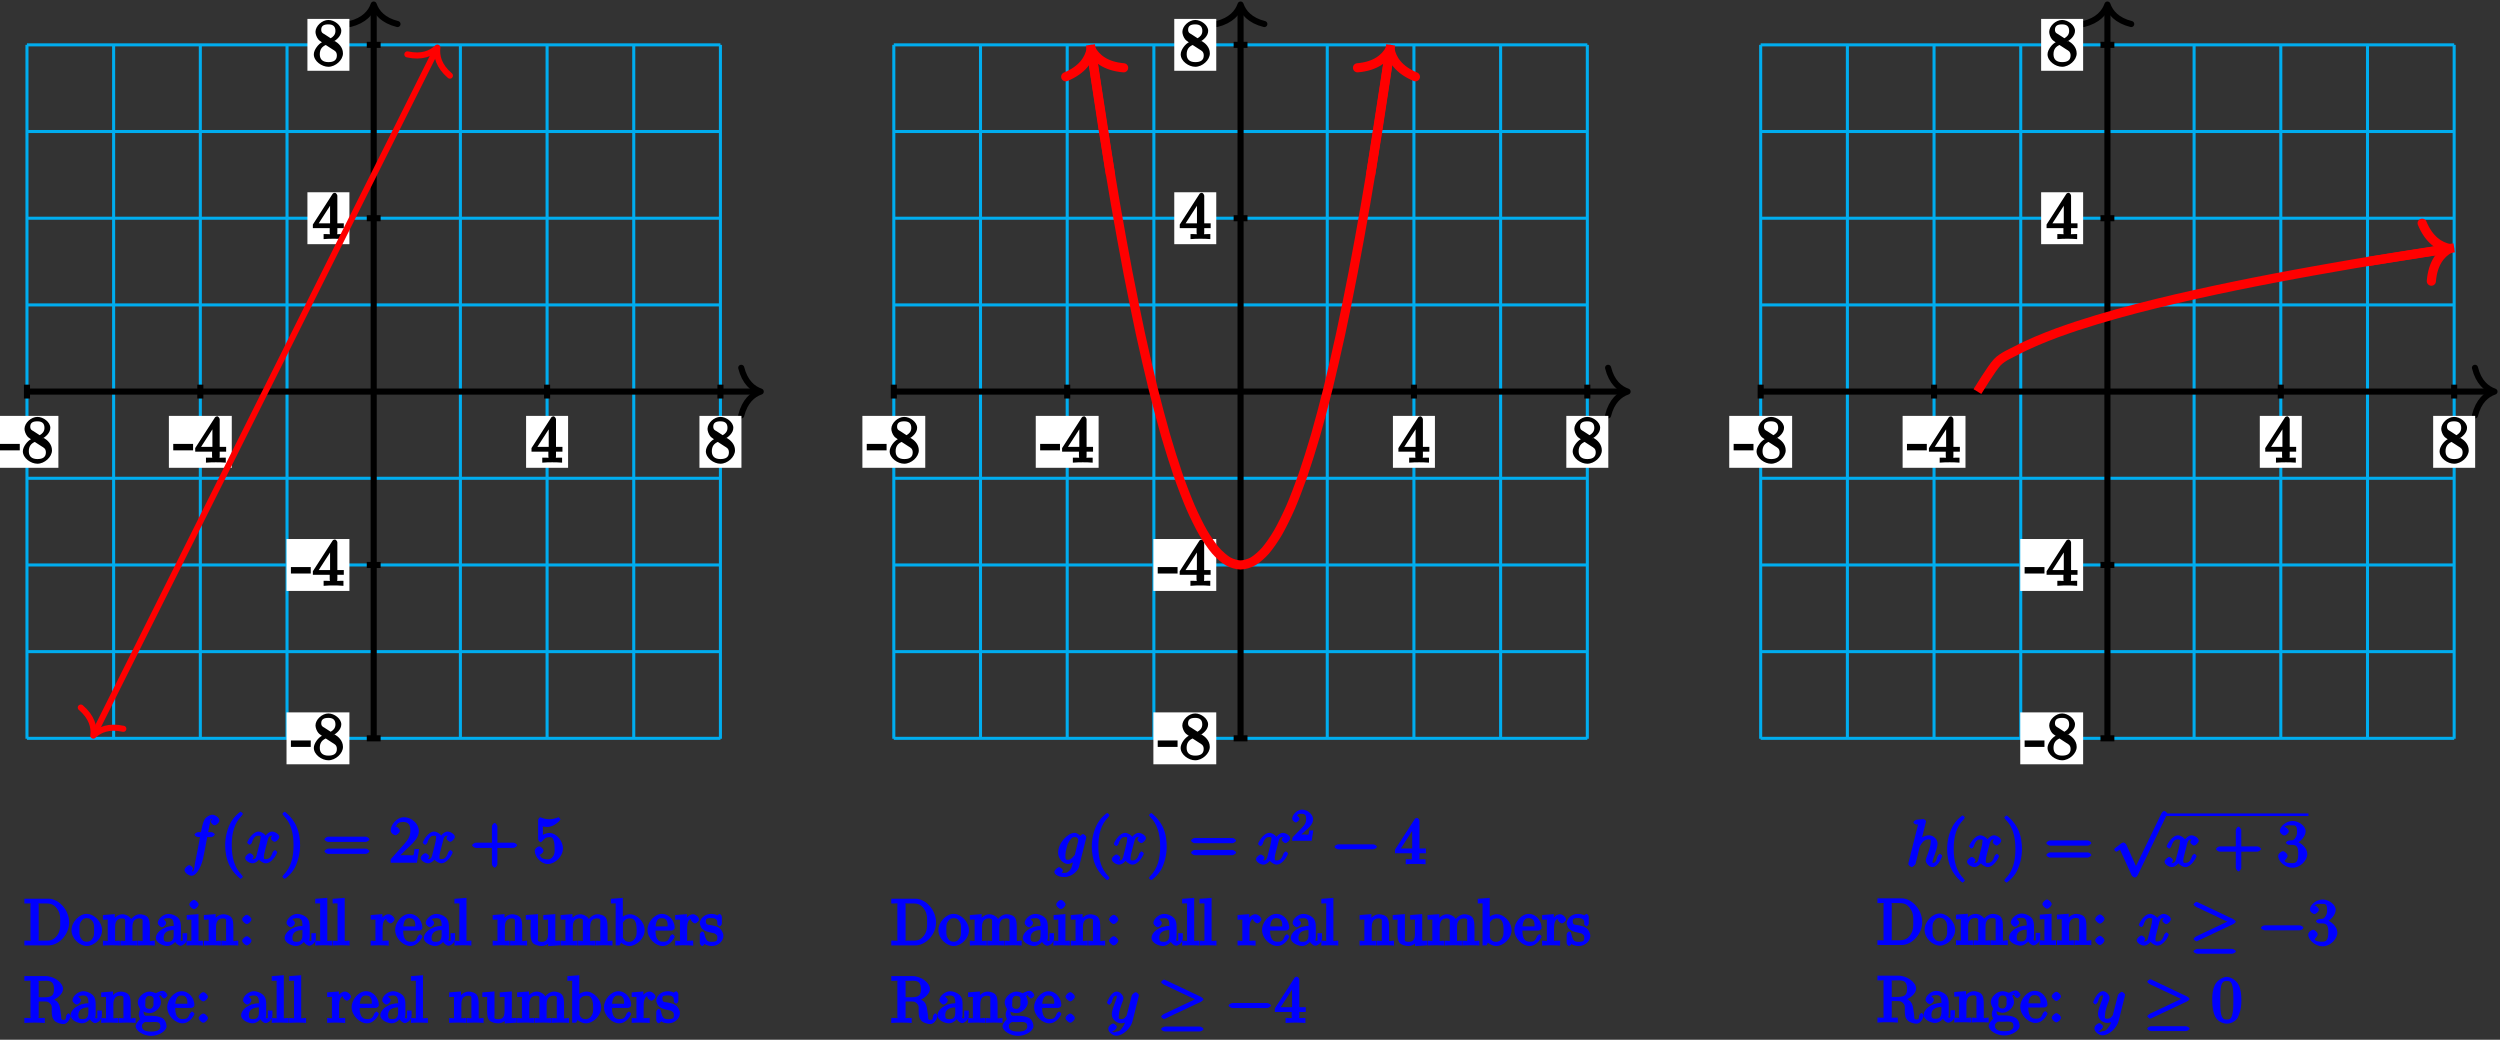 <?xml version="1.0" encoding="UTF-8"?>
<svg xmlns="http://www.w3.org/2000/svg" xmlns:xlink="http://www.w3.org/1999/xlink" width="327pt" height="136pt" viewBox="0 0 327 136" version="1.1">
<rect x="0" y="0" width="327" height="136" fill="#333333" stroke="none"/>
<defs>
<g>
<symbol overflow="visible" id="glyph0-0">
<path style="stroke:none;" d=""/>
</symbol>
<symbol overflow="visible" id="glyph0-1">
<path style="stroke:none;" d="M 2.469 -1.781 L 2.469 -2.422 L -0.125 -2.422 L -0.125 -1.578 L 2.469 -1.578 Z M 2.469 -1.781 "/>
</symbol>
<symbol overflow="visible" id="glyph0-2">
<path style="stroke:none;" d="M 2.641 -3.078 C 3.062 -3.312 3.734 -3.828 3.734 -4.531 C 3.734 -5.266 2.828 -5.953 2.047 -5.953 C 1.219 -5.953 0.359 -5.156 0.359 -4.391 C 0.359 -4.109 0.5 -3.688 0.734 -3.406 C 0.828 -3.297 0.844 -3.281 1.203 -3.031 C 0.766 -2.828 0.141 -2.062 0.141 -1.453 C 0.141 -0.562 1.188 0.172 2.047 0.172 C 2.969 0.172 3.953 -0.703 3.953 -1.578 C 3.953 -2.438 3.297 -2.953 2.875 -3.203 Z M 1.5 -4.109 C 1.391 -4.172 1.109 -4.266 1.109 -4.672 C 1.109 -5.219 1.484 -5.375 2.047 -5.375 C 2.641 -5.375 2.969 -5.125 2.969 -4.516 C 2.969 -4.016 2.656 -3.734 2.344 -3.562 Z M 1.594 -2.75 L 2.609 -2.094 C 2.828 -1.953 3.156 -1.828 3.156 -1.312 C 3.156 -0.672 2.719 -0.438 2.047 -0.438 C 1.344 -0.438 0.922 -0.766 0.922 -1.453 C 0.922 -2.109 1.203 -2.453 1.719 -2.688 Z M 1.594 -2.75 "/>
</symbol>
<symbol overflow="visible" id="glyph0-3">
<path style="stroke:none;" d="M 3.219 -5.641 C 3.219 -5.797 3.016 -6.031 2.906 -6.031 C 2.844 -6.031 2.656 -5.984 2.594 -5.875 L 0.016 -1.875 L 0.016 -1.406 L 2.219 -1.406 L 2.219 -0.828 C 2.219 -0.516 2.406 -0.625 1.797 -0.625 L 1.422 -0.625 L 1.422 0.031 C 1.828 -0.016 2.484 -0.016 2.719 -0.016 C 2.953 -0.016 3.625 -0.016 4.016 0.031 L 4.016 -0.625 L 3.656 -0.625 C 3.047 -0.625 3.219 -0.516 3.219 -0.828 L 3.219 -1.406 L 4.062 -1.406 L 4.062 -2.031 L 3.219 -2.031 Z M 2.266 -4.984 L 2.266 -2.031 L 0.781 -2.031 L 2.609 -4.859 Z M 2.266 -4.984 "/>
</symbol>
<symbol overflow="visible" id="glyph0-4">
<path style="stroke:none;" d="M 2.922 1.844 C 2.922 1.812 2.859 1.672 2.719 1.531 C 1.891 0.672 1.469 -0.562 1.469 -2.281 C 1.469 -3.906 1.812 -5.172 2.781 -6.156 C 2.859 -6.234 2.922 -6.375 2.922 -6.406 C 2.922 -6.453 2.688 -6.672 2.641 -6.672 C 2.531 -6.672 1.703 -6 1.297 -5.188 C 0.859 -4.344 0.609 -3.312 0.609 -2.281 C 0.609 -1.531 0.734 -0.531 1.172 0.359 C 1.656 1.359 2.547 2.109 2.641 2.109 C 2.688 2.109 2.922 1.891 2.922 1.844 Z M 2.922 1.844 "/>
</symbol>
<symbol overflow="visible" id="glyph0-5">
<path style="stroke:none;" d="M 2.562 -2.281 C 2.562 -2.922 2.484 -3.953 2.016 -4.922 C 1.516 -5.922 0.625 -6.672 0.531 -6.672 C 0.5 -6.672 0.25 -6.453 0.25 -6.406 C 0.25 -6.375 0.312 -6.234 0.453 -6.094 C 1.297 -5.25 1.703 -4 1.703 -2.281 C 1.703 -0.656 1.359 0.609 0.391 1.594 C 0.312 1.672 0.25 1.812 0.25 1.844 C 0.25 1.891 0.5 2.109 0.531 2.109 C 0.641 2.109 1.469 1.438 1.891 0.625 C 2.312 -0.234 2.562 -1.266 2.562 -2.281 Z M 2.562 -2.281 "/>
</symbol>
<symbol overflow="visible" id="glyph0-6">
<path style="stroke:none;" d="M 5.656 -2.719 C 5.766 -2.719 6.125 -2.906 6.125 -3.062 C 6.125 -3.219 5.781 -3.406 5.656 -3.406 L 0.719 -3.406 C 0.609 -3.406 0.25 -3.219 0.25 -3.062 C 0.25 -2.906 0.594 -2.719 0.719 -2.719 Z M 5.656 -1.156 C 5.766 -1.156 6.125 -1.344 6.125 -1.5 C 6.125 -1.656 5.781 -1.844 5.656 -1.844 L 0.719 -1.844 C 0.609 -1.844 0.25 -1.656 0.25 -1.5 C 0.25 -1.344 0.594 -1.156 0.719 -1.156 Z M 5.656 -1.156 "/>
</symbol>
<symbol overflow="visible" id="glyph0-7">
<path style="stroke:none;" d="M 3.688 -1.797 L 3.328 -1.797 C 3.266 -1.453 3.266 -1.125 3.172 -1 C 3.109 -0.922 2.781 -0.984 2.531 -0.984 L 0.984 -0.984 L 1.125 -0.656 C 1.359 -0.844 1.875 -1.375 2.078 -1.578 C 3.359 -2.75 3.891 -3.328 3.891 -4.156 C 3.891 -5.109 2.922 -5.953 1.953 -5.953 C 0.984 -5.953 0.203 -4.938 0.203 -4.219 C 0.203 -3.781 0.781 -3.594 0.797 -3.594 C 0.984 -3.594 1.406 -3.906 1.406 -4.172 C 1.406 -4.406 1.031 -4.766 0.797 -4.766 C 0.734 -4.766 0.719 -4.766 0.969 -4.859 C 1.047 -5.141 1.297 -5.328 1.844 -5.328 C 2.547 -5.328 2.781 -4.922 2.781 -4.156 C 2.781 -3.438 2.422 -2.953 1.953 -2.422 L 0.203 -0.453 L 0.203 0 L 3.641 0 L 3.922 -1.797 Z M 3.688 -1.797 "/>
</symbol>
<symbol overflow="visible" id="glyph0-8">
<path style="stroke:none;" d="M 3.344 -1.938 L 5.656 -1.938 C 5.766 -1.938 6.125 -2.125 6.125 -2.281 C 6.125 -2.438 5.781 -2.625 5.656 -2.625 L 3.547 -2.625 L 3.547 -4.75 C 3.547 -4.859 3.344 -5.203 3.188 -5.203 C 3.031 -5.203 2.828 -4.875 2.828 -4.75 L 2.828 -2.625 L 0.719 -2.625 C 0.609 -2.625 0.25 -2.438 0.25 -2.281 C 0.25 -2.125 0.594 -1.938 0.719 -1.938 L 2.828 -1.938 L 2.828 0.188 C 2.828 0.297 3.031 0.641 3.188 0.641 C 3.344 0.641 3.547 0.312 3.547 0.188 L 3.547 -1.938 Z M 3.344 -1.938 "/>
</symbol>
<symbol overflow="visible" id="glyph0-9">
<path style="stroke:none;" d="M 1.078 -4.797 C 1.438 -4.688 1.719 -4.672 1.812 -4.672 C 2.766 -4.672 3.562 -5.562 3.562 -5.672 C 3.562 -5.719 3.344 -5.953 3.297 -5.953 C 3.281 -5.953 3.266 -5.953 3.188 -5.906 C 2.719 -5.719 2.312 -5.688 2.109 -5.688 C 1.547 -5.688 1.156 -5.859 1 -5.922 C 0.938 -5.953 0.922 -5.953 0.906 -5.953 C 0.844 -5.953 0.641 -5.703 0.641 -5.562 L 0.641 -3.078 C 0.641 -2.938 0.844 -2.688 0.953 -2.688 C 0.984 -2.688 1.141 -2.75 1.219 -2.859 C 1.453 -3.203 1.703 -3.344 2.125 -3.344 C 2.578 -3.344 2.578 -3.125 2.641 -2.984 C 2.781 -2.656 2.797 -2.25 2.797 -1.922 C 2.797 -1.609 2.859 -1.266 2.625 -0.891 C 2.438 -0.594 2.266 -0.438 1.891 -0.438 C 1.344 -0.438 1 -0.625 0.922 -0.922 C 0.688 -1.016 0.734 -1.016 0.781 -1.016 C 0.922 -1.016 1.344 -1.297 1.344 -1.578 C 1.344 -1.812 0.984 -2.141 0.781 -2.141 C 0.625 -2.141 0.203 -1.875 0.203 -1.547 C 0.203 -0.828 0.984 0.172 1.906 0.172 C 2.859 0.172 3.891 -0.812 3.891 -1.875 C 3.891 -2.875 3.016 -3.891 2.141 -3.891 C 1.656 -3.891 1.141 -3.625 0.922 -3.391 L 1.266 -3.266 L 1.266 -4.719 Z M 1.078 -4.797 "/>
</symbol>
<symbol overflow="visible" id="glyph0-10">
<path style="stroke:none;" d="M 0.141 -5.906 L 0.141 -5.484 L 0.516 -5.484 C 1.125 -5.484 0.938 -5.594 0.938 -5.281 L 0.938 -0.828 C 0.938 -0.516 1.125 -0.625 0.516 -0.625 L 0.141 -0.625 L 0.141 0 L 3.281 0 C 4.688 0 6 -1.453 6 -3 C 6 -4.609 4.672 -6.109 3.281 -6.109 L 0.141 -6.109 Z M 2.188 -0.625 C 1.828 -0.625 2.016 -0.5 2.016 -0.766 L 2.016 -5.328 C 2.016 -5.609 1.828 -5.484 2.188 -5.484 L 3.078 -5.484 C 3.766 -5.484 4.172 -5.203 4.516 -4.641 C 4.891 -4.047 4.828 -3.344 4.828 -3 C 4.828 -2.531 4.875 -1.891 4.406 -1.266 C 4.125 -0.906 3.781 -0.625 3.078 -0.625 Z M 2.188 -0.625 "/>
</symbol>
<symbol overflow="visible" id="glyph0-11">
<path style="stroke:none;" d="M 4.047 -1.984 C 4.047 -3.062 3.016 -4.125 2.047 -4.125 C 1.047 -4.125 0.047 -3.047 0.047 -1.984 C 0.047 -0.906 1.094 0.078 2.047 0.078 C 3.031 0.078 4.047 -0.922 4.047 -1.984 Z M 2.047 -0.484 C 1.734 -0.484 1.5 -0.562 1.266 -0.969 C 1.031 -1.344 1.094 -1.703 1.094 -2.062 C 1.094 -2.375 1.031 -2.75 1.297 -3.125 C 1.531 -3.5 1.75 -3.562 2.047 -3.562 C 2.375 -3.562 2.578 -3.469 2.797 -3.156 C 3.062 -2.766 3 -2.375 3 -2.062 C 3 -1.766 3.062 -1.375 2.844 -0.984 C 2.609 -0.594 2.375 -0.484 2.047 -0.484 Z M 2.047 -0.484 "/>
</symbol>
<symbol overflow="visible" id="glyph0-12">
<path style="stroke:none;" d="M 6.203 -2.234 C 6.203 -3 6.141 -3.375 5.953 -3.641 C 5.719 -3.969 5.172 -4.078 4.891 -4.078 C 4.203 -4.078 3.641 -3.391 3.5 -3.062 L 3.906 -3.062 C 3.797 -3.703 3.141 -4.078 2.609 -4.078 C 1.797 -4.078 1.266 -3.188 1.281 -3.219 L 1.609 -3.219 L 1.609 -4.094 L 0.062 -3.969 L 0.062 -3.359 C 0.844 -3.359 0.688 -3.5 0.688 -3.078 L 0.688 -0.812 C 0.688 -0.438 0.812 -0.625 0.062 -0.625 L 0.062 0.016 C 0.484 -0.016 0.938 -0.016 1.172 -0.016 C 1.422 -0.016 1.875 -0.016 2.281 0.016 L 2.281 -0.625 C 1.547 -0.625 1.656 -0.438 1.656 -0.812 L 1.656 -2.375 C 1.656 -3.25 2.031 -3.531 2.547 -3.531 C 3.062 -3.531 2.969 -3.297 2.969 -2.781 L 2.969 -0.812 C 2.969 -0.438 3.094 -0.625 2.344 -0.625 L 2.344 0.016 C 2.766 -0.016 3.219 -0.016 3.453 -0.016 C 3.688 -0.016 4.141 -0.016 4.562 0.016 L 4.562 -0.625 C 3.828 -0.625 3.922 -0.438 3.922 -0.812 L 3.922 -2.375 C 3.922 -3.25 4.312 -3.531 4.828 -3.531 C 5.344 -3.531 5.25 -3.297 5.25 -2.781 L 5.25 -0.812 C 5.25 -0.438 5.375 -0.625 4.609 -0.625 L 4.609 0.016 C 5.047 -0.016 5.5 -0.016 5.734 -0.016 C 5.969 -0.016 6.422 -0.016 6.844 0.016 L 6.844 -0.625 C 6.219 -0.625 6.219 -0.438 6.203 -0.688 Z M 6.203 -2.234 "/>
</symbol>
<symbol overflow="visible" id="glyph0-13">
<path style="stroke:none;" d="M 3.438 -2.422 C 3.438 -2.875 3.375 -3.344 3 -3.672 C 2.719 -3.938 2.188 -4.125 1.828 -4.125 C 1.141 -4.125 0.406 -3.469 0.406 -2.938 C 0.406 -2.688 0.766 -2.375 0.969 -2.375 C 1.172 -2.375 1.5 -2.719 1.5 -2.922 C 1.5 -3.266 1 -3.453 1.203 -3.453 C 1.219 -3.469 1.469 -3.562 1.812 -3.562 C 2.188 -3.562 2.484 -3.438 2.484 -2.688 L 2.484 -2.547 C 1 -2.516 0.156 -1.625 0.156 -0.984 C 0.156 -0.312 1.141 0.078 1.656 0.078 C 2.203 0.078 2.781 -0.438 2.938 -0.844 L 2.531 -0.844 C 2.562 -0.453 3.031 0.047 3.391 0.047 C 3.562 0.047 4.25 -0.266 4.25 -0.938 L 4.25 -1.594 L 3.656 -1.594 L 3.656 -0.938 C 3.656 -0.453 3.672 -0.594 3.547 -0.594 C 3.234 -0.594 3.438 -0.844 3.438 -0.969 Z M 2.484 -1.375 C 2.484 -0.547 2.078 -0.469 1.719 -0.469 C 1.312 -0.469 1.172 -0.578 1.172 -0.984 C 1.172 -2.078 2.391 -2 2.484 -2 Z M 2.484 -1.375 "/>
</symbol>
<symbol overflow="visible" id="glyph0-14">
<path style="stroke:none;" d="M 1.656 -5.359 C 1.656 -5.562 1.281 -5.953 1.047 -5.953 C 0.828 -5.953 0.438 -5.594 0.438 -5.359 C 0.438 -5.109 0.844 -4.75 1.047 -4.75 C 1.312 -4.75 1.656 -5.172 1.656 -5.359 Z M 0.094 -3.797 L 0.094 -3.359 C 0.844 -3.359 0.703 -3.5 0.703 -3.094 L 0.703 -0.812 C 0.703 -0.438 0.828 -0.625 0.062 -0.625 L 0.062 0.016 C 0.516 -0.016 0.906 -0.016 1.156 -0.016 C 1.25 -0.016 1.734 -0.016 2.219 0.016 L 2.219 -0.625 C 1.469 -0.625 1.641 -0.484 1.641 -0.797 L 1.641 -4.094 L 0.094 -3.969 Z M 0.094 -3.797 "/>
</symbol>
<symbol overflow="visible" id="glyph0-15">
<path style="stroke:none;" d="M 3.922 -2.234 C 3.922 -3 3.875 -3.375 3.672 -3.641 C 3.438 -3.969 2.891 -4.078 2.609 -4.078 C 1.797 -4.078 1.266 -3.188 1.281 -3.219 L 1.609 -3.219 L 1.609 -4.094 L 0.062 -3.969 L 0.062 -3.359 C 0.844 -3.359 0.688 -3.5 0.688 -3.078 L 0.688 -0.812 C 0.688 -0.438 0.812 -0.625 0.062 -0.625 L 0.062 0.016 C 0.484 -0.016 0.938 -0.016 1.172 -0.016 C 1.422 -0.016 1.875 -0.016 2.281 0.016 L 2.281 -0.625 C 1.547 -0.625 1.656 -0.438 1.656 -0.812 L 1.656 -2.375 C 1.656 -3.25 2.031 -3.531 2.547 -3.531 C 3.062 -3.531 2.969 -3.297 2.969 -2.781 L 2.969 -0.812 C 2.969 -0.438 3.094 -0.625 2.344 -0.625 L 2.344 0.016 C 2.766 -0.016 3.219 -0.016 3.453 -0.016 C 3.688 -0.016 4.141 -0.016 4.562 0.016 L 4.562 -0.625 C 3.938 -0.625 3.938 -0.438 3.922 -0.688 Z M 3.922 -2.234 "/>
</symbol>
<symbol overflow="visible" id="glyph0-16">
<path style="stroke:none;" d="M 1.734 -3.406 C 1.734 -3.625 1.344 -4 1.141 -4 C 0.891 -4 0.516 -3.609 0.516 -3.406 C 0.516 -3.156 0.938 -2.797 1.125 -2.797 C 1.359 -2.797 1.734 -3.172 1.734 -3.406 Z M 1.734 -0.609 C 1.734 -0.828 1.344 -1.203 1.141 -1.203 C 0.891 -1.203 0.516 -0.812 0.516 -0.609 C 0.516 -0.359 0.938 0 1.125 0 C 1.359 0 1.734 -0.375 1.734 -0.609 Z M 1.734 -0.609 "/>
</symbol>
<symbol overflow="visible" id="glyph0-17">
<path style="stroke:none;" d="M 1.438 -6.203 L 0.062 -6.094 L 0.062 -5.484 C 0.844 -5.484 0.703 -5.609 0.703 -5.203 L 0.703 -0.812 C 0.703 -0.438 0.828 -0.625 0.062 -0.625 L 0.062 0.016 C 0.516 -0.016 0.922 -0.016 1.172 -0.016 C 1.422 -0.016 1.844 -0.016 2.281 0.016 L 2.281 -0.625 C 1.547 -0.625 1.641 -0.438 1.641 -0.812 L 1.641 -6.219 Z M 1.438 -6.203 "/>
</symbol>
<symbol overflow="visible" id="glyph0-18">
<path style="stroke:none;" d="M 1.594 -2.141 C 1.594 -2.953 1.734 -3.531 2.375 -3.531 C 2.453 -3.531 2.469 -3.531 2.5 -3.516 L 2.344 -3.844 C 2.281 -3.812 2.078 -3.625 2.078 -3.406 C 2.078 -3.156 2.484 -2.875 2.625 -2.875 C 2.781 -2.875 3.156 -3.172 3.156 -3.406 C 3.156 -3.656 2.734 -4.078 2.375 -4.078 C 1.656 -4.078 1.203 -3.109 1.219 -3.156 L 1.562 -3.156 L 1.562 -4.094 L 0.031 -3.969 L 0.031 -3.359 C 0.797 -3.359 0.656 -3.5 0.656 -3.078 L 0.656 -0.812 C 0.656 -0.438 0.781 -0.625 0.031 -0.625 L 0.031 0.016 C 0.469 -0.016 0.922 -0.016 1.188 -0.016 C 1.406 -0.016 2 -0.016 2.391 0.031 L 2.391 -0.625 L 2.031 -0.625 C 1.422 -0.625 1.594 -0.531 1.594 -0.828 Z M 1.594 -2.141 "/>
</symbol>
<symbol overflow="visible" id="glyph0-19">
<path style="stroke:none;" d="M 3.203 -1.938 C 3.391 -1.938 3.609 -2.141 3.609 -2.297 C 3.609 -3.141 2.953 -4.125 1.938 -4.125 C 0.984 -4.125 0.047 -3.062 0.047 -2.031 C 0.047 -0.922 1.109 0.078 2.031 0.078 C 3.031 0.078 3.609 -1.016 3.609 -1.188 C 3.609 -1.234 3.359 -1.469 3.312 -1.469 C 3.25 -1.469 3.016 -1.234 3 -1.188 C 2.781 -0.484 2.438 -0.484 2.078 -0.484 C 1.734 -0.484 1.094 -0.531 1.094 -1.969 L 1.094 -1.938 Z M 1.094 -2.297 C 1.172 -3.609 1.703 -3.562 1.938 -3.562 C 2.828 -3.562 2.672 -2.578 2.672 -2.484 L 1.109 -2.484 Z M 1.094 -2.297 "/>
</symbol>
<symbol overflow="visible" id="glyph0-20">
<path style="stroke:none;" d="M 2.344 -3.797 L 2.344 -3.359 C 3.109 -3.359 2.969 -3.5 2.969 -3.078 L 2.969 -1.578 C 2.969 -0.875 2.812 -0.469 2.172 -0.469 C 1.484 -0.469 1.656 -0.672 1.656 -1.109 L 1.656 -4.094 L 0.062 -3.969 L 0.062 -3.359 C 0.906 -3.359 0.688 -3.531 0.688 -2.781 L 0.688 -1.531 C 0.688 -1 0.75 -0.562 1 -0.297 C 1.203 -0.078 1.703 0.078 2.125 0.078 C 2.266 0.078 2.688 0.031 2.969 -0.219 C 3.203 -0.406 3.344 -0.734 3.344 -0.734 L 2.984 -0.859 L 2.984 0.094 L 4.562 -0.016 L 4.562 -0.625 C 3.797 -0.625 3.922 -0.5 3.922 -0.906 L 3.922 -4.094 L 2.344 -3.969 Z M 2.344 -3.797 "/>
</symbol>
<symbol overflow="visible" id="glyph0-21">
<path style="stroke:none;" d="M 1.406 -6.203 L 0.031 -6.094 L 0.031 -5.484 C 0.797 -5.484 0.656 -5.609 0.656 -5.203 L 0.656 0 L 1.172 0 C 1.234 -0.125 1.469 -0.547 1.359 -0.359 C 1.406 -0.297 1.906 0.078 2.453 0.078 C 3.406 0.078 4.453 -0.922 4.453 -2 C 4.453 -3.062 3.469 -4.078 2.531 -4.078 C 2.078 -4.078 1.531 -3.812 1.25 -3.453 L 1.594 -3.328 L 1.594 -6.219 Z M 1.609 -2.875 C 1.609 -3.016 1.562 -2.906 1.656 -3.047 C 1.844 -3.344 2.078 -3.531 2.484 -3.531 C 2.734 -3.531 3.406 -3.625 3.406 -2.016 C 3.406 -1.453 3.391 -1.234 3.188 -0.922 C 3.016 -0.672 2.828 -0.469 2.406 -0.469 C 1.953 -0.469 1.812 -0.703 1.672 -0.922 C 1.562 -1.109 1.609 -1 1.609 -1.141 Z M 1.609 -2.875 "/>
</symbol>
<symbol overflow="visible" id="glyph0-22">
<path style="stroke:none;" d="M 2.953 -3.734 C 2.953 -3.891 2.75 -4.125 2.656 -4.125 C 2.594 -4.125 2.281 -3.875 2.344 -3.938 C 2.266 -4.016 1.859 -4.125 1.594 -4.125 C 0.578 -4.125 0.062 -3.375 0.062 -2.922 C 0.062 -2.828 0.125 -2.391 0.438 -2.109 C 0.719 -1.875 1.141 -1.75 1.531 -1.672 C 2 -1.578 1.953 -1.609 2.156 -1.453 C 2.312 -1.328 2.359 -1.266 2.359 -1.031 C 2.359 -0.672 2.359 -0.469 1.625 -0.469 C 1.078 -0.469 0.875 -0.594 0.688 -1.438 C 0.656 -1.578 0.594 -1.719 0.594 -1.734 C 0.562 -1.766 0.391 -1.828 0.375 -1.828 C 0.281 -1.828 0.062 -1.594 0.062 -1.438 L 0.062 -0.297 C 0.062 -0.156 0.281 0.078 0.359 0.078 C 0.406 0.078 0.547 0.016 0.688 -0.156 C 0.734 -0.219 0.734 -0.234 0.703 -0.203 C 0.891 0.031 1.484 0.078 1.641 0.078 C 2.516 0.078 3.156 -0.594 3.156 -1.25 C 3.156 -1.703 2.812 -2.109 2.734 -2.188 C 2.438 -2.453 2.062 -2.547 1.516 -2.656 C 1.266 -2.703 0.859 -2.625 0.859 -3.125 C 0.859 -3.391 0.828 -3.578 1.578 -3.578 C 2.5 -3.578 2.344 -3 2.359 -2.734 C 2.359 -2.672 2.625 -2.484 2.656 -2.484 C 2.75 -2.484 2.953 -2.719 2.953 -2.859 Z M 2.953 -3.734 "/>
</symbol>
<symbol overflow="visible" id="glyph0-23">
<path style="stroke:none;" d="M 3.531 -2.844 C 4.359 -3.047 5.203 -3.766 5.203 -4.406 C 5.203 -5.219 4.062 -6.109 2.859 -6.109 L 0.141 -6.109 L 0.141 -5.484 L 0.516 -5.484 C 1.125 -5.484 0.938 -5.594 0.938 -5.281 L 0.938 -0.828 C 0.938 -0.516 1.125 -0.625 0.516 -0.625 L 0.141 -0.625 L 0.141 0.031 C 0.547 -0.016 1.234 -0.016 1.469 -0.016 C 1.719 -0.016 2.406 -0.016 2.812 0.031 L 2.812 -0.625 L 2.438 -0.625 C 1.828 -0.625 2.016 -0.516 2.016 -0.828 L 2.016 -2.781 L 2.781 -2.781 C 3.109 -2.781 3.266 -2.75 3.5 -2.516 C 3.781 -2.188 3.719 -2.156 3.719 -1.578 C 3.719 -0.906 3.781 -0.562 4.141 -0.203 C 4.266 -0.078 4.781 0.172 5.25 0.172 C 5.891 0.172 6.203 -0.75 6.203 -0.922 C 6.203 -0.969 6 -1.234 5.906 -1.234 C 5.828 -1.234 5.625 -1 5.609 -0.906 C 5.562 -0.406 5.531 -0.375 5.266 -0.375 C 4.875 -0.375 5 -0.578 4.938 -1.016 C 4.922 -1.078 4.875 -1.438 4.844 -1.656 C 4.797 -2.062 4.703 -2.469 4.453 -2.734 C 4.359 -2.828 4 -3.109 3.531 -3.234 Z M 2.75 -3.328 L 2.016 -3.328 L 2.016 -5.328 C 2.016 -5.531 1.812 -5.438 1.984 -5.469 C 2.062 -5.484 2.312 -5.484 2.484 -5.484 C 3.156 -5.484 4.016 -5.672 4.016 -4.406 C 4.016 -3.672 3.828 -3.328 2.75 -3.328 Z M 2.75 -3.328 "/>
</symbol>
<symbol overflow="visible" id="glyph0-24">
<path style="stroke:none;" d="M 0.844 -1.578 C 1.234 -1.312 1.719 -1.25 1.812 -1.25 C 2.578 -1.25 3.328 -2.016 3.328 -2.656 C 3.328 -2.891 3.203 -3.344 3.078 -3.469 C 3.266 -3.672 3.516 -3.625 3.562 -3.625 C 3.594 -3.625 3.484 -3.672 3.219 -3.812 C 3.578 -3.953 3.328 -3.672 3.328 -3.578 C 3.328 -3.469 3.625 -3.172 3.766 -3.172 C 3.828 -3.172 4.172 -3.406 4.172 -3.594 C 4.172 -3.75 3.859 -4.172 3.562 -4.172 C 3.125 -4.172 2.656 -3.844 2.656 -3.859 C 2.578 -3.906 2.141 -4.078 1.828 -4.078 C 1.078 -4.078 0.297 -3.312 0.297 -2.672 C 0.297 -2.188 0.656 -1.75 0.609 -1.781 C 0.641 -1.812 0.422 -1.438 0.422 -1.109 C 0.422 -0.625 0.781 -0.281 0.531 -0.438 C 0.609 -0.453 0.016 0.031 0.016 0.469 C 0.016 1.047 1.016 1.719 2.047 1.719 C 3.047 1.719 4.062 1.078 4.062 0.453 C 4.062 0.25 3.953 -0.391 3.453 -0.641 C 3.016 -0.859 2.469 -0.922 1.734 -0.922 C 1.234 -0.922 1.312 -0.859 1.172 -1.016 C 1.078 -1.109 1.062 -1.125 1.062 -1.312 C 1.062 -1.453 1.062 -1.453 1.047 -1.438 Z M 1.828 -1.812 C 1.094 -1.812 1.297 -2.469 1.297 -2.656 C 1.297 -2.812 1.234 -3.016 1.375 -3.25 C 1.531 -3.5 1.641 -3.516 1.812 -3.516 C 2.547 -3.516 2.344 -2.859 2.344 -2.672 C 2.344 -2.516 2.406 -2.312 2.266 -2.078 C 2.109 -1.844 2 -1.812 1.828 -1.812 Z M 2.047 1.156 C 1.25 1.156 0.844 0.938 0.844 0.453 C 0.844 0.391 0.797 0.203 1.109 -0.016 C 1.297 -0.141 1.234 -0.078 1.812 -0.078 C 2.516 -0.078 3.25 -0.266 3.25 0.453 C 3.25 0.953 2.828 1.156 2.047 1.156 Z M 2.047 1.156 "/>
</symbol>
<symbol overflow="visible" id="glyph0-25">
<path style="stroke:none;" d="M 1.547 -3.391 C 1.406 -3.391 1.156 -3.188 1.156 -3.109 C 1.156 -3.016 1.406 -2.828 1.562 -2.828 L 1.938 -2.828 C 2.656 -2.828 2.766 -2.438 2.766 -1.641 C 2.766 -0.531 2.406 -0.438 2 -0.438 C 1.594 -0.438 1.109 -0.438 0.969 -0.75 C 0.922 -0.75 1.375 -1.094 1.375 -1.406 C 1.375 -1.641 1 -2 0.766 -2 C 0.562 -2 0.141 -1.688 0.141 -1.375 C 0.141 -0.625 1.094 0.172 2.016 0.172 C 3.016 0.172 3.953 -0.781 3.953 -1.625 C 3.953 -2.391 3.125 -3.188 2.328 -3.328 L 2.328 -2.953 C 3.062 -3.156 3.734 -3.969 3.734 -4.609 C 3.734 -5.281 2.844 -5.953 2.031 -5.953 C 1.188 -5.953 0.359 -5.25 0.359 -4.641 C 0.359 -4.312 0.828 -4.047 0.953 -4.047 C 1.125 -4.047 1.531 -4.359 1.531 -4.609 C 1.531 -4.875 1.125 -5.188 0.953 -5.188 C 0.891 -5.188 0.875 -5.188 1.25 -5.328 C 1.312 -5.422 1.953 -5.375 2 -5.375 C 2.281 -5.375 2.609 -5.438 2.609 -4.609 C 2.609 -4.453 2.641 -4.125 2.406 -3.766 C 2.156 -3.391 2.016 -3.422 1.797 -3.422 Z M 1.547 -3.391 "/>
</symbol>
<symbol overflow="visible" id="glyph0-26">
<path style="stroke:none;" d="M 3.953 -2.875 C 3.953 -3.562 3.906 -4.25 3.609 -4.875 C 3.266 -5.578 2.469 -5.953 2.047 -5.953 C 1.562 -5.953 0.766 -5.516 0.453 -4.828 C 0.219 -4.297 0.141 -3.781 0.141 -2.875 C 0.141 -2.062 0.25 -1.312 0.547 -0.719 C 0.875 -0.078 1.609 0.172 2.047 0.172 C 2.766 0.172 3.328 -0.312 3.469 -0.609 C 3.938 -1.562 3.953 -2.391 3.953 -2.875 Z M 2.047 -0.375 C 1.781 -0.375 1.438 -0.328 1.266 -1.25 C 1.188 -1.75 1.188 -2.391 1.188 -2.969 C 1.188 -3.656 1.188 -4.281 1.312 -4.781 C 1.453 -5.328 1.688 -5.406 2.047 -5.406 C 2.359 -5.406 2.641 -5.406 2.797 -4.688 C 2.906 -4.203 2.906 -3.547 2.906 -2.969 C 2.906 -2.406 2.906 -1.781 2.812 -1.266 C 2.656 -0.344 2.344 -0.375 2.047 -0.375 Z M 2.047 -0.375 "/>
</symbol>
<symbol overflow="visible" id="glyph1-0">
<path style="stroke:none;" d=""/>
</symbol>
<symbol overflow="visible" id="glyph1-1">
<path style="stroke:none;" d="M 3.734 -3.359 C 3.906 -3.359 4.172 -3.562 4.172 -3.719 C 4.172 -3.797 3.906 -4 3.75 -4 L 3.312 -4 C 3.438 -4.672 3.547 -5.266 3.625 -5.531 C 3.672 -5.734 3.641 -5.734 3.859 -5.734 C 4.031 -5.734 4.062 -5.719 3.828 -5.922 C 3.969 -5.922 3.656 -5.5 3.656 -5.359 C 3.656 -5.188 4 -4.891 4.156 -4.891 C 4.328 -4.891 4.781 -5.219 4.781 -5.547 C 4.781 -5.891 4.219 -6.281 3.859 -6.281 C 3.5 -6.281 2.984 -5.953 2.828 -5.625 C 2.672 -5.328 2.531 -4.906 2.375 -4 L 1.984 -4 C 1.828 -4 1.531 -3.797 1.531 -3.656 C 1.531 -3.562 1.797 -3.359 1.953 -3.359 L 2.25 -3.359 C 2.141 -2.781 1.797 -0.891 1.594 0.016 C 1.453 0.734 1.547 1.156 1.125 1.156 C 1.094 1.156 1 1.219 1.125 1.344 C 1.125 1.344 1.328 0.781 1.328 0.781 C 1.328 0.609 1 0.312 0.844 0.312 C 0.672 0.312 0.219 0.656 0.219 0.969 C 0.219 1.328 0.797 1.703 1.125 1.703 C 1.969 1.703 2.531 -0.016 2.625 -0.438 C 2.766 -1.078 3.188 -3.312 3.188 -3.359 Z M 3.734 -3.359 "/>
</symbol>
<symbol overflow="visible" id="glyph1-2">
<path style="stroke:none;" d="M 3.969 -3.797 C 3.703 -3.75 3.391 -3.359 3.391 -3.203 C 3.391 -3 3.766 -2.734 3.875 -2.734 C 4.125 -2.734 4.5 -3.156 4.5 -3.375 C 4.5 -3.734 3.906 -4.078 3.547 -4.078 C 3.047 -4.078 2.547 -3.391 2.469 -3.219 L 2.875 -3.219 C 2.688 -3.859 1.969 -4.078 1.812 -4.078 C 0.969 -4.078 0.297 -2.781 0.297 -2.609 C 0.297 -2.578 0.547 -2.344 0.609 -2.344 C 0.672 -2.344 0.828 -2.453 0.891 -2.578 C 1.188 -3.547 1.547 -3.531 1.797 -3.531 C 2.172 -3.531 2.031 -3.359 2.031 -3.172 C 2.031 -2.984 1.984 -2.781 1.891 -2.391 L 1.594 -1.234 C 1.469 -0.734 1.438 -0.469 1 -0.469 C 0.953 -0.469 0.891 -0.406 0.719 -0.516 L 0.562 -0.188 C 0.875 -0.25 1.141 -0.688 1.141 -0.797 C 1.141 -0.969 0.812 -1.25 0.656 -1.25 C 0.453 -1.25 0.031 -0.891 0.031 -0.625 C 0.031 -0.266 0.625 0.078 0.984 0.078 C 1.391 0.078 1.812 -0.297 2 -0.641 L 1.641 -0.766 C 1.781 -0.281 2.406 0.078 2.719 0.078 C 3.562 0.078 4.219 -1.203 4.219 -1.391 C 4.219 -1.438 3.984 -1.656 3.938 -1.656 C 3.859 -1.656 3.641 -1.422 3.625 -1.359 C 3.391 -0.625 3.109 -0.469 2.734 -0.469 C 2.453 -0.469 2.484 -0.5 2.484 -0.844 C 2.484 -1.016 2.516 -1.156 2.656 -1.703 L 2.953 -2.844 C 3.078 -3.344 3.156 -3.531 3.547 -3.531 C 3.562 -3.531 3.641 -3.578 3.812 -3.469 Z M 3.969 -3.797 "/>
</symbol>
<symbol overflow="visible" id="glyph1-3">
<path style="stroke:none;" d="M 2.625 -1.25 C 2.594 -1.125 2.625 -1.219 2.516 -1.094 C 2.172 -0.656 1.969 -0.547 1.719 -0.547 C 1.438 -0.547 1.375 -0.578 1.375 -1.156 C 1.375 -1.594 1.641 -2.531 1.672 -2.594 C 2 -3.25 2.234 -3.531 2.594 -3.531 C 3.141 -3.531 3.047 -3.031 3.047 -2.984 L 3.016 -2.859 Z M 3.547 -3.328 C 3.438 -3.578 3 -4.078 2.594 -4.078 C 1.672 -4.078 0.422 -2.734 0.422 -1.484 C 0.422 -0.625 1.172 0 1.703 0 C 2.141 0 2.688 -0.406 2.828 -0.578 L 2.484 -0.719 L 2.297 0.047 C 2.172 0.5 2.188 0.578 1.891 0.875 C 1.547 1.219 1.375 1.156 1.188 1.156 C 0.938 1.156 0.734 1.141 0.516 1.078 L 0.516 1.453 C 0.781 1.375 1.062 0.953 1.062 0.859 C 1.062 0.734 0.75 0.406 0.562 0.406 C 0.375 0.406 -0.062 0.766 -0.062 1.031 C -0.062 1.375 0.5 1.703 1.203 1.703 C 2.281 1.703 3.047 0.828 3.156 0.375 L 4.094 -3.391 C 4.109 -3.484 4.109 -3.5 4.109 -3.516 C 4.109 -3.641 3.812 -3.922 3.688 -3.922 C 3.5 -3.922 3.172 -3.562 3.141 -3.328 Z M 3.547 -3.328 "/>
</symbol>
<symbol overflow="visible" id="glyph1-4">
<path style="stroke:none;" d="M 2.047 0.609 C 1.828 0.922 1.656 1.156 1.234 1.156 C 1.141 1.156 0.938 1.328 0.906 1.25 C 0.641 1.141 0.672 1.141 0.688 1.141 C 0.953 1.141 1.312 0.734 1.312 0.547 C 1.312 0.359 0.953 0.094 0.828 0.094 C 0.688 0.094 0.188 0.391 0.188 0.797 C 0.188 1.219 0.766 1.703 1.234 1.703 C 2.078 1.703 3.125 0.75 3.359 -0.188 L 4.172 -3.453 C 4.188 -3.5 4.203 -3.547 4.203 -3.594 C 4.203 -3.719 3.906 -4 3.781 -4 C 3.703 -4 3.312 -3.766 3.25 -3.516 L 2.625 -1.062 C 2.594 -0.906 2.641 -1.016 2.578 -0.922 C 2.406 -0.688 2.281 -0.469 1.891 -0.469 C 1.422 -0.469 1.578 -0.734 1.578 -0.969 C 1.578 -1.438 1.797 -2.078 2.031 -2.688 C 2.125 -2.938 2.172 -3.047 2.172 -3.219 C 2.172 -3.562 1.719 -4.078 1.312 -4.078 C 0.531 -4.078 0.016 -2.672 0.016 -2.609 C 0.016 -2.578 0.266 -2.344 0.312 -2.344 C 0.391 -2.344 0.609 -2.562 0.641 -2.688 C 0.844 -3.391 0.953 -3.531 1.281 -3.531 C 1.359 -3.531 1.297 -3.719 1.297 -3.438 C 1.297 -3.219 1.203 -2.984 1.078 -2.656 C 0.656 -1.562 0.656 -1.297 0.656 -1.094 C 0.656 -0.297 1.438 0.078 1.859 0.078 C 2.109 0.078 2.547 -0.047 2.703 -0.203 L 2.484 -0.422 C 2.375 0.016 2.344 0.203 2.047 0.609 Z M 2.047 0.609 "/>
</symbol>
<symbol overflow="visible" id="glyph1-5">
<path style="stroke:none;" d="M 2.547 -5.797 C 2.562 -5.828 2.578 -5.875 2.578 -5.922 C 2.578 -6 2.297 -6.203 2.281 -6.203 C 2.266 -6.203 1.859 -6.156 1.812 -6.156 C 1.672 -6.141 1.547 -6.125 1.406 -6.125 C 1.188 -6.109 0.922 -5.906 0.922 -5.75 C 0.922 -5.672 1.203 -5.484 1.312 -5.484 C 1.719 -5.484 1.531 -5.594 1.531 -5.516 C 1.531 -5.453 1.5 -5.391 1.5 -5.375 L 0.281 -0.516 C 0.25 -0.391 0.25 -0.375 0.25 -0.328 C 0.25 -0.141 0.609 0.078 0.688 0.078 C 0.828 0.078 1.141 -0.219 1.188 -0.312 L 1.562 -1.828 C 1.594 -2.016 1.656 -2.188 1.688 -2.375 C 1.781 -2.719 1.719 -2.594 1.891 -2.844 C 2.047 -3.078 2.281 -3.531 2.922 -3.531 C 3.266 -3.531 3.172 -3.469 3.172 -3.125 C 3.172 -2.656 2.844 -1.75 2.656 -1.25 C 2.578 -1.047 2.531 -0.938 2.531 -0.781 C 2.531 -0.406 3 0.078 3.406 0.078 C 4.188 0.078 4.688 -1.344 4.688 -1.391 C 4.688 -1.438 4.453 -1.656 4.391 -1.656 C 4.328 -1.656 4.109 -1.438 4.062 -1.297 C 3.875 -0.625 3.766 -0.469 3.438 -0.469 C 3.344 -0.469 3.422 -0.281 3.422 -0.547 C 3.422 -0.766 3.516 -1.031 3.547 -1.125 C 3.703 -1.531 4.078 -2.516 4.078 -3 C 4.078 -3.516 3.578 -4.078 2.953 -4.078 C 2.469 -4.078 1.906 -3.797 1.562 -3.359 L 1.906 -3.219 Z M 2.547 -5.797 "/>
</symbol>
<symbol overflow="visible" id="glyph2-0">
<path style="stroke:none;" d=""/>
</symbol>
<symbol overflow="visible" id="glyph2-1">
<path style="stroke:none;" d="M 1.703 -1.188 C 1.797 -1.281 2.031 -1.469 2.109 -1.547 C 2.453 -1.859 2.844 -2.297 2.844 -2.797 C 2.844 -3.469 2.109 -4.078 1.406 -4.078 C 0.734 -4.078 0.109 -3.391 0.109 -2.891 C 0.109 -2.609 0.516 -2.391 0.594 -2.391 C 0.703 -2.391 1.062 -2.656 1.062 -2.875 C 1.062 -3.156 0.609 -3.344 0.797 -3.344 C 0.875 -3.562 1.078 -3.531 1.344 -3.531 C 1.859 -3.531 1.938 -3.266 1.938 -2.797 C 1.938 -2.219 1.594 -1.922 0.938 -1.25 L 0.234 -0.531 C 0.156 -0.469 0.109 -0.328 0.109 0 L 2.656 0 L 2.875 -1.359 L 2.328 -1.359 C 2.281 -1.078 2.297 -0.922 2.219 -0.812 C 2.188 -0.766 1.906 -0.828 1.812 -0.828 L 0.812 -0.828 L 0.953 -0.516 Z M 1.703 -1.188 "/>
</symbol>
<symbol overflow="visible" id="glyph3-0">
<path style="stroke:none;" d=""/>
</symbol>
<symbol overflow="visible" id="glyph3-1">
<path style="stroke:none;" d="M 5.516 -1.922 C 5.656 -1.922 6.016 -2.078 6.016 -2.25 C 6.016 -2.422 5.656 -2.578 5.516 -2.578 L 0.984 -2.578 C 0.844 -2.578 0.484 -2.422 0.484 -2.25 C 0.484 -2.078 0.844 -1.922 0.984 -1.922 Z M 5.516 -1.922 "/>
</symbol>
<symbol overflow="visible" id="glyph3-2">
<path style="stroke:none;" d="M 5.641 -2.719 C 5.766 -2.766 6.016 -2.984 6.016 -3.062 C 6.016 -3.141 5.781 -3.344 5.641 -3.406 L 1.031 -5.594 L 1.172 -5.531 C 1.062 -5.594 0.875 -5.641 0.859 -5.641 C 0.766 -5.641 0.484 -5.406 0.484 -5.312 C 0.484 -5.219 0.766 -5.016 0.859 -4.969 L 4.906 -3.062 L 0.875 -1.156 C 0.703 -1.078 0.484 -0.859 0.484 -0.797 C 0.484 -0.719 0.766 -0.484 0.859 -0.484 C 0.891 -0.484 1.047 -0.516 1.469 -0.75 Z M 5.516 1.141 C 5.656 1.141 6.016 0.984 6.016 0.828 C 6.016 0.656 5.641 0.5 5.516 0.5 L 1 0.5 C 0.875 0.5 0.484 0.656 0.484 0.828 C 0.484 0.984 0.844 1.141 0.984 1.141 Z M 5.516 1.141 "/>
</symbol>
<symbol overflow="visible" id="glyph3-3">
<path style="stroke:none;" d="M 3.469 7 L 2 3.75 C 1.938 3.609 1.688 3.453 1.656 3.453 C 1.656 3.453 1.453 3.5 1.359 3.562 L 0.562 4.172 C 0.453 4.25 0.406 4.391 0.406 4.406 C 0.406 4.453 0.641 4.672 0.688 4.672 C 0.75 4.672 1.031 4.5 1.125 4.438 C 1.172 4.391 1.297 4.312 1.172 4.406 L 2.688 7.75 C 2.75 7.875 3 8.047 3.078 8.047 C 3.203 8.047 3.359 7.953 3.422 7.828 L 3.5 7.719 L 7.297 -0.156 L 7.234 -0.047 C 7.281 -0.156 7.359 -0.312 7.359 -0.328 C 7.359 -0.406 7.078 -0.656 6.969 -0.656 C 6.906 -0.656 6.703 -0.562 6.641 -0.422 L 6.578 -0.312 L 3.047 7 Z M 3.469 7 "/>
</symbol>
</g>
</defs>
<g id="surface1">
<path style="fill:none;stroke-width:0.399;stroke-linecap:butt;stroke-linejoin:miter;stroke:rgb(0%,67.839%,93.729%);stroke-opacity:1;stroke-miterlimit:10;" d="M -45.36 -45.354 L 45.354 -45.354 M -45.36 -34.014 L 45.354 -34.014 M -45.36 -22.678 L 45.354 -22.678 M -45.36 -11.339 L 45.354 -11.339 M -45.36 0.001 L 45.354 0.001 M -45.36 11.337 L 45.354 11.337 M -45.36 22.677 L 45.354 22.677 M -45.36 34.017 L 45.354 34.017 M -45.36 45.353 L 45.354 45.353 M -45.353 -45.409 L -45.353 45.353 M -34.017 -45.409 L -34.017 45.353 M -22.677 -45.409 L -22.677 45.353 M -11.337 -45.409 L -11.337 45.353 M -0.001 -45.409 L -0.001 45.353 M 11.339 -45.409 L 11.339 45.353 M 22.679 -45.409 L 22.679 45.353 M 34.015 -45.409 L 34.015 45.353 M 45.35 -45.409 L 45.35 45.353 " transform="matrix(1,0,0,-1,48.88,51.22)"/>
<path style="fill:none;stroke-width:0.797;stroke-linecap:butt;stroke-linejoin:miter;stroke:rgb(0%,0%,0%);stroke-opacity:1;stroke-miterlimit:10;" d="M -45.353 0.001 L 50.225 0.001 " transform="matrix(1,0,0,-1,48.88,51.22)"/>
<path style="fill:none;stroke-width:0.797;stroke-linecap:round;stroke-linejoin:round;stroke:rgb(0%,0%,0%);stroke-opacity:1;stroke-miterlimit:10;" d="M -2.552 3.111 C -2.083 1.243 -1.048 0.365 -0.001 0.001 C -1.048 -0.362 -2.083 -1.245 -2.552 -3.112 " transform="matrix(1,0,0,-1,99.505,51.22)"/>
<path style="fill:none;stroke-width:0.797;stroke-linecap:butt;stroke-linejoin:miter;stroke:rgb(0%,0%,0%);stroke-opacity:1;stroke-miterlimit:10;" d="M -0.001 -45.354 L -0.001 50.228 " transform="matrix(1,0,0,-1,48.88,51.22)"/>
<path style="fill:none;stroke-width:0.797;stroke-linecap:round;stroke-linejoin:round;stroke:rgb(0%,0%,0%);stroke-opacity:1;stroke-miterlimit:10;" d="M -2.549 3.11 C -2.085 1.243 -1.046 0.364 0.001 0.001 C -1.046 -0.362 -2.085 -1.245 -2.549 -3.112 " transform="matrix(0,-1,-1,0,48.88,0.595)"/>
<path style="fill:none;stroke-width:0.797;stroke-linecap:butt;stroke-linejoin:miter;stroke:rgb(0%,0%,0%);stroke-opacity:1;stroke-miterlimit:10;" d="M -45.353 0.907 L -45.353 -0.909 " transform="matrix(1,0,0,-1,48.88,51.22)"/>
<path style=" stroke:none;fill-rule:nonzero;fill:rgb(100%,100%,100%);fill-opacity:1;" d="M 7.637 54.398 L -0.586 54.398 L -0.586 61.188 L 7.637 61.188 Z M 7.637 54.398 "/>
<g style="fill:rgb(0%,0%,0%);fill-opacity:1;">
  <use xlink:href="#glyph0-1" x="0.116" y="60.484"/>
  <use xlink:href="#glyph0-2" x="2.847" y="60.484"/>
</g>
<path style="fill:none;stroke-width:0.797;stroke-linecap:butt;stroke-linejoin:miter;stroke:rgb(0%,0%,0%);stroke-opacity:1;stroke-miterlimit:10;" d="M 0.905 -45.354 L -0.907 -45.354 " transform="matrix(1,0,0,-1,48.88,51.22)"/>
<path style=" stroke:none;fill-rule:nonzero;fill:rgb(100%,100%,100%);fill-opacity:1;" d="M 45.703 93.18 L 37.477 93.18 L 37.477 99.969 L 45.703 99.969 Z M 45.703 93.18 "/>
<g style="fill:rgb(0%,0%,0%);fill-opacity:1;">
  <use xlink:href="#glyph0-1" x="38.176" y="99.274"/>
  <use xlink:href="#glyph0-2" x="40.907" y="99.274"/>
</g>
<path style="fill:none;stroke-width:0.797;stroke-linecap:butt;stroke-linejoin:miter;stroke:rgb(0%,0%,0%);stroke-opacity:1;stroke-miterlimit:10;" d="M -22.677 0.907 L -22.677 -0.909 " transform="matrix(1,0,0,-1,48.88,51.22)"/>
<path style=" stroke:none;fill-rule:nonzero;fill:rgb(100%,100%,100%);fill-opacity:1;" d="M 30.316 54.398 L 22.09 54.398 L 22.09 61.188 L 30.316 61.188 Z M 30.316 54.398 "/>
<g style="fill:rgb(0%,0%,0%);fill-opacity:1;">
  <use xlink:href="#glyph0-1" x="22.786" y="60.484"/>
  <use xlink:href="#glyph0-3" x="25.517" y="60.484"/>
</g>
<path style="fill:none;stroke-width:0.797;stroke-linecap:butt;stroke-linejoin:miter;stroke:rgb(0%,0%,0%);stroke-opacity:1;stroke-miterlimit:10;" d="M 0.905 -22.678 L -0.907 -22.678 " transform="matrix(1,0,0,-1,48.88,51.22)"/>
<path style=" stroke:none;fill-rule:nonzero;fill:rgb(100%,100%,100%);fill-opacity:1;" d="M 45.703 70.504 L 37.477 70.504 L 37.477 77.293 L 45.703 77.293 Z M 45.703 70.504 "/>
<g style="fill:rgb(0%,0%,0%);fill-opacity:1;">
  <use xlink:href="#glyph0-1" x="38.176" y="76.594"/>
  <use xlink:href="#glyph0-3" x="40.907" y="76.594"/>
</g>
<path style="fill:none;stroke-width:0.797;stroke-linecap:butt;stroke-linejoin:miter;stroke:rgb(0%,0%,0%);stroke-opacity:1;stroke-miterlimit:10;" d="M 22.679 0.907 L 22.679 -0.909 " transform="matrix(1,0,0,-1,48.88,51.22)"/>
<path style=" stroke:none;fill-rule:nonzero;fill:rgb(100%,100%,100%);fill-opacity:1;" d="M 74.305 54.398 L 68.812 54.398 L 68.812 61.188 L 74.305 61.188 Z M 74.305 54.398 "/>
<g style="fill:rgb(0%,0%,0%);fill-opacity:1;">
  <use xlink:href="#glyph0-3" x="69.506" y="60.484"/>
</g>
<path style="fill:none;stroke-width:0.797;stroke-linecap:butt;stroke-linejoin:miter;stroke:rgb(0%,0%,0%);stroke-opacity:1;stroke-miterlimit:10;" d="M 0.905 22.677 L -0.907 22.677 " transform="matrix(1,0,0,-1,48.88,51.22)"/>
<path style=" stroke:none;fill-rule:nonzero;fill:rgb(100%,100%,100%);fill-opacity:1;" d="M 45.703 25.148 L 40.211 25.148 L 40.211 31.938 L 45.703 31.938 Z M 45.703 25.148 "/>
<g style="fill:rgb(0%,0%,0%);fill-opacity:1;">
  <use xlink:href="#glyph0-3" x="40.906" y="31.244"/>
</g>
<path style="fill:none;stroke-width:0.797;stroke-linecap:butt;stroke-linejoin:miter;stroke:rgb(0%,0%,0%);stroke-opacity:1;stroke-miterlimit:10;" d="M 45.354 0.907 L 45.354 -0.909 " transform="matrix(1,0,0,-1,48.88,51.22)"/>
<path style=" stroke:none;fill-rule:nonzero;fill:rgb(100%,100%,100%);fill-opacity:1;" d="M 96.98 54.398 L 91.488 54.398 L 91.488 61.188 L 96.98 61.188 Z M 96.98 54.398 "/>
<g style="fill:rgb(0%,0%,0%);fill-opacity:1;">
  <use xlink:href="#glyph0-2" x="92.186" y="60.484"/>
</g>
<path style="fill:none;stroke-width:0.797;stroke-linecap:butt;stroke-linejoin:miter;stroke:rgb(0%,0%,0%);stroke-opacity:1;stroke-miterlimit:10;" d="M 0.905 45.353 L -0.907 45.353 " transform="matrix(1,0,0,-1,48.88,51.22)"/>
<path style=" stroke:none;fill-rule:nonzero;fill:rgb(100%,100%,100%);fill-opacity:1;" d="M 45.703 2.473 L 40.211 2.473 L 40.211 9.258 L 45.703 9.258 Z M 45.703 2.473 "/>
<g style="fill:rgb(0%,0%,0%);fill-opacity:1;">
  <use xlink:href="#glyph0-2" x="40.906" y="8.564"/>
</g>
<path style="fill:none;stroke-width:0.797;stroke-linecap:butt;stroke-linejoin:miter;stroke:rgb(100%,0%,0%);stroke-opacity:1;stroke-miterlimit:10;" d="M -36.493 -44.643 L 8.147 44.642 " transform="matrix(1,0,0,-1,48.88,51.22)"/>
<path style="fill:none;stroke-width:0.797;stroke-linecap:round;stroke-linejoin:round;stroke:rgb(100%,0%,0%);stroke-opacity:1;stroke-miterlimit:10;" d="M -2.551 3.113 C -2.085 1.245 -1.045 0.363 0.001 -0 C -1.045 -0.362 -2.085 -1.244 -2.549 -3.11 " transform="matrix(-0.447,0.894,0.894,0.447,12.208,96.218)"/>
<path style="fill:none;stroke-width:0.797;stroke-linecap:round;stroke-linejoin:round;stroke:rgb(100%,0%,0%);stroke-opacity:1;stroke-miterlimit:10;" d="M -2.552 3.112 C -2.086 1.244 -1.046 0.362 0 -0.001 C -1.046 -0.363 -2.086 -1.245 -2.55 -3.111 " transform="matrix(0.447,-0.894,-0.894,-0.447,57.206,6.222)"/>
<g style="fill:rgb(0%,0%,100%);fill-opacity:1;">
  <use xlink:href="#glyph1-1" x="23.916" y="112.844"/>
</g>
<g style="fill:rgb(0%,0%,100%);fill-opacity:1;">
  <use xlink:href="#glyph0-4" x="28.844" y="112.844"/>
</g>
<g style="fill:rgb(0%,0%,100%);fill-opacity:1;">
  <use xlink:href="#glyph1-2" x="32.036" y="112.844"/>
</g>
<g style="fill:rgb(0%,0%,100%);fill-opacity:1;">
  <use xlink:href="#glyph0-5" x="36.691" y="112.844"/>
</g>
<g style="fill:rgb(0%,0%,100%);fill-opacity:1;">
  <use xlink:href="#glyph0-6" x="42.196" y="112.844"/>
</g>
<g style="fill:rgb(0%,0%,100%);fill-opacity:1;">
  <use xlink:href="#glyph0-7" x="50.896" y="112.844"/>
</g>
<g style="fill:rgb(0%,0%,100%);fill-opacity:1;">
  <use xlink:href="#glyph1-2" x="54.996" y="112.844"/>
</g>
<g style="fill:rgb(0%,0%,100%);fill-opacity:1;">
  <use xlink:href="#glyph0-8" x="61.513" y="112.844"/>
</g>
<g style="fill:rgb(0%,0%,100%);fill-opacity:1;">
  <use xlink:href="#glyph0-9" x="69.744" y="112.844"/>
</g>
<g style="fill:rgb(0%,0%,100%);fill-opacity:1;">
  <use xlink:href="#glyph0-10" x="3.046" y="123.659"/>
  <use xlink:href="#glyph0-11" x="9.304" y="123.659"/>
  <use xlink:href="#glyph0-12" x="13.401" y="123.659"/>
  <use xlink:href="#glyph0-13" x="20.23" y="123.659"/>
  <use xlink:href="#glyph0-14" x="24.327" y="123.659"/>
  <use xlink:href="#glyph0-15" x="26.603" y="123.659"/>
  <use xlink:href="#glyph0-16" x="31.156" y="123.659"/>
</g>
<g style="fill:rgb(0%,0%,100%);fill-opacity:1;">
  <use xlink:href="#glyph0-13" x="37.072" y="123.659"/>
  <use xlink:href="#glyph0-17" x="41.17" y="123.659"/>
  <use xlink:href="#glyph0-17" x="43.446" y="123.659"/>
</g>
<g style="fill:rgb(0%,0%,100%);fill-opacity:1;">
  <use xlink:href="#glyph0-18" x="48.45" y="123.659"/>
  <use xlink:href="#glyph0-19" x="51.637" y="123.659"/>
  <use xlink:href="#glyph0-13" x="55.279" y="123.659"/>
  <use xlink:href="#glyph0-17" x="59.376" y="123.659"/>
</g>
<g style="fill:rgb(0%,0%,100%);fill-opacity:1;">
  <use xlink:href="#glyph0-15" x="64.38" y="123.659"/>
</g>
<g style="fill:rgb(0%,0%,100%);fill-opacity:1;">
  <use xlink:href="#glyph0-20" x="68.715" y="123.659"/>
  <use xlink:href="#glyph0-12" x="73.268" y="123.659"/>
</g>
<g style="fill:rgb(0%,0%,100%);fill-opacity:1;">
  <use xlink:href="#glyph0-21" x="79.871" y="123.659"/>
</g>
<g style="fill:rgb(0%,0%,100%);fill-opacity:1;">
  <use xlink:href="#glyph0-19" x="84.641" y="123.659"/>
  <use xlink:href="#glyph0-18" x="88.283" y="123.659"/>
  <use xlink:href="#glyph0-22" x="91.469" y="123.659"/>
</g>
<g style="fill:rgb(0%,0%,100%);fill-opacity:1;">
  <use xlink:href="#glyph0-23" x="3.046" y="133.774"/>
  <use xlink:href="#glyph0-13" x="9.076" y="133.774"/>
  <use xlink:href="#glyph0-15" x="13.174" y="133.774"/>
  <use xlink:href="#glyph0-24" x="17.726" y="133.774"/>
  <use xlink:href="#glyph0-19" x="21.823" y="133.774"/>
  <use xlink:href="#glyph0-16" x="25.465" y="133.774"/>
</g>
<g style="fill:rgb(0%,0%,100%);fill-opacity:1;">
  <use xlink:href="#glyph0-13" x="31.382" y="133.774"/>
  <use xlink:href="#glyph0-17" x="35.479" y="133.774"/>
  <use xlink:href="#glyph0-17" x="37.755" y="133.774"/>
</g>
<g style="fill:rgb(0%,0%,100%);fill-opacity:1;">
  <use xlink:href="#glyph0-18" x="42.76" y="133.774"/>
  <use xlink:href="#glyph0-19" x="45.946" y="133.774"/>
  <use xlink:href="#glyph0-13" x="49.588" y="133.774"/>
  <use xlink:href="#glyph0-17" x="53.685" y="133.774"/>
</g>
<g style="fill:rgb(0%,0%,100%);fill-opacity:1;">
  <use xlink:href="#glyph0-15" x="58.69" y="133.774"/>
</g>
<g style="fill:rgb(0%,0%,100%);fill-opacity:1;">
  <use xlink:href="#glyph0-20" x="63.025" y="133.774"/>
  <use xlink:href="#glyph0-12" x="67.577" y="133.774"/>
</g>
<g style="fill:rgb(0%,0%,100%);fill-opacity:1;">
  <use xlink:href="#glyph0-21" x="74.18" y="133.774"/>
</g>
<g style="fill:rgb(0%,0%,100%);fill-opacity:1;">
  <use xlink:href="#glyph0-19" x="78.95" y="133.774"/>
  <use xlink:href="#glyph0-18" x="82.592" y="133.774"/>
  <use xlink:href="#glyph0-22" x="85.779" y="133.774"/>
</g>
<path style="fill:none;stroke-width:0.399;stroke-linecap:butt;stroke-linejoin:miter;stroke:rgb(0%,67.839%,93.729%);stroke-opacity:1;stroke-miterlimit:10;" d="M 68.026 -45.354 L 158.741 -45.354 M 68.026 -34.014 L 158.741 -34.014 M 68.026 -22.678 L 158.741 -22.678 M 68.026 -11.339 L 158.741 -11.339 M 68.026 0.001 L 158.741 0.001 M 68.026 11.337 L 158.741 11.337 M 68.026 22.677 L 158.741 22.677 M 68.026 34.017 L 158.741 34.017 M 68.026 45.353 L 158.741 45.353 M 68.03 -45.409 L 68.03 45.353 M 79.37 -45.409 L 79.37 45.353 M 90.71 -45.409 L 90.71 45.353 M 102.046 -45.409 L 102.046 45.353 M 113.386 -45.409 L 113.386 45.353 M 124.725 -45.409 L 124.725 45.353 M 136.061 -45.409 L 136.061 45.353 M 147.401 -45.409 L 147.401 45.353 M 158.741 -45.409 L 158.741 45.353 " transform="matrix(1,0,0,-1,48.88,51.22)"/>
<path style="fill:none;stroke-width:0.797;stroke-linecap:butt;stroke-linejoin:miter;stroke:rgb(0%,0%,0%);stroke-opacity:1;stroke-miterlimit:10;" d="M 68.03 0.001 L 163.612 0.001 " transform="matrix(1,0,0,-1,48.88,51.22)"/>
<path style="fill:none;stroke-width:0.797;stroke-linecap:round;stroke-linejoin:round;stroke:rgb(0%,0%,0%);stroke-opacity:1;stroke-miterlimit:10;" d="M -2.551 3.111 C -2.086 1.243 -1.047 0.365 0 0.001 C -1.047 -0.362 -2.086 -1.245 -2.551 -3.112 " transform="matrix(1,0,0,-1,212.89,51.22)"/>
<path style="fill:none;stroke-width:0.797;stroke-linecap:butt;stroke-linejoin:miter;stroke:rgb(0%,0%,0%);stroke-opacity:1;stroke-miterlimit:10;" d="M 113.386 -45.354 L 113.386 50.228 " transform="matrix(1,0,0,-1,48.88,51.22)"/>
<path style="fill:none;stroke-width:0.797;stroke-linecap:round;stroke-linejoin:round;stroke:rgb(0%,0%,0%);stroke-opacity:1;stroke-miterlimit:10;" d="M -2.549 3.109 C -2.085 1.246 -1.046 0.363 0.001 -0 C -1.046 -0.363 -2.085 -1.246 -2.549 -3.11 " transform="matrix(0,-1,-1,0,162.266,0.595)"/>
<path style="fill:none;stroke-width:0.797;stroke-linecap:butt;stroke-linejoin:miter;stroke:rgb(0%,0%,0%);stroke-opacity:1;stroke-miterlimit:10;" d="M 68.03 0.907 L 68.03 -0.909 " transform="matrix(1,0,0,-1,48.88,51.22)"/>
<path style=" stroke:none;fill-rule:nonzero;fill:rgb(100%,100%,100%);fill-opacity:1;" d="M 121.023 54.398 L 112.801 54.398 L 112.801 61.188 L 121.023 61.188 Z M 121.023 54.398 "/>
<g style="fill:rgb(0%,0%,0%);fill-opacity:1;">
  <use xlink:href="#glyph0-1" x="113.496" y="60.484"/>
  <use xlink:href="#glyph0-2" x="116.227" y="60.484"/>
</g>
<path style="fill:none;stroke-width:0.797;stroke-linecap:butt;stroke-linejoin:miter;stroke:rgb(0%,0%,0%);stroke-opacity:1;stroke-miterlimit:10;" d="M 114.292 -45.354 L 112.479 -45.354 " transform="matrix(1,0,0,-1,48.88,51.22)"/>
<path style=" stroke:none;fill-rule:nonzero;fill:rgb(100%,100%,100%);fill-opacity:1;" d="M 159.086 93.18 L 150.863 93.18 L 150.863 99.969 L 159.086 99.969 Z M 159.086 93.18 "/>
<g style="fill:rgb(0%,0%,0%);fill-opacity:1;">
  <use xlink:href="#glyph0-1" x="151.556" y="99.274"/>
  <use xlink:href="#glyph0-2" x="154.287" y="99.274"/>
</g>
<path style="fill:none;stroke-width:0.797;stroke-linecap:butt;stroke-linejoin:miter;stroke:rgb(0%,0%,0%);stroke-opacity:1;stroke-miterlimit:10;" d="M 90.71 0.907 L 90.71 -0.909 " transform="matrix(1,0,0,-1,48.88,51.22)"/>
<path style=" stroke:none;fill-rule:nonzero;fill:rgb(100%,100%,100%);fill-opacity:1;" d="M 143.699 54.398 L 135.477 54.398 L 135.477 61.188 L 143.699 61.188 Z M 143.699 54.398 "/>
<g style="fill:rgb(0%,0%,0%);fill-opacity:1;">
  <use xlink:href="#glyph0-1" x="136.176" y="60.484"/>
  <use xlink:href="#glyph0-3" x="138.907" y="60.484"/>
</g>
<path style="fill:none;stroke-width:0.797;stroke-linecap:butt;stroke-linejoin:miter;stroke:rgb(0%,0%,0%);stroke-opacity:1;stroke-miterlimit:10;" d="M 114.292 -22.678 L 112.479 -22.678 " transform="matrix(1,0,0,-1,48.88,51.22)"/>
<path style=" stroke:none;fill-rule:nonzero;fill:rgb(100%,100%,100%);fill-opacity:1;" d="M 159.086 70.504 L 150.863 70.504 L 150.863 77.293 L 159.086 77.293 Z M 159.086 70.504 "/>
<g style="fill:rgb(0%,0%,0%);fill-opacity:1;">
  <use xlink:href="#glyph0-1" x="151.556" y="76.594"/>
  <use xlink:href="#glyph0-3" x="154.287" y="76.594"/>
</g>
<path style="fill:none;stroke-width:0.797;stroke-linecap:butt;stroke-linejoin:miter;stroke:rgb(0%,0%,0%);stroke-opacity:1;stroke-miterlimit:10;" d="M 136.061 0.907 L 136.061 -0.909 " transform="matrix(1,0,0,-1,48.88,51.22)"/>
<path style=" stroke:none;fill-rule:nonzero;fill:rgb(100%,100%,100%);fill-opacity:1;" d="M 187.688 54.398 L 182.195 54.398 L 182.195 61.188 L 187.688 61.188 Z M 187.688 54.398 "/>
<g style="fill:rgb(0%,0%,0%);fill-opacity:1;">
  <use xlink:href="#glyph0-3" x="182.896" y="60.484"/>
</g>
<path style="fill:none;stroke-width:0.797;stroke-linecap:butt;stroke-linejoin:miter;stroke:rgb(0%,0%,0%);stroke-opacity:1;stroke-miterlimit:10;" d="M 114.292 22.677 L 112.479 22.677 " transform="matrix(1,0,0,-1,48.88,51.22)"/>
<path style=" stroke:none;fill-rule:nonzero;fill:rgb(100%,100%,100%);fill-opacity:1;" d="M 159.086 25.148 L 153.594 25.148 L 153.594 31.938 L 159.086 31.938 Z M 159.086 25.148 "/>
<g style="fill:rgb(0%,0%,0%);fill-opacity:1;">
  <use xlink:href="#glyph0-3" x="154.296" y="31.244"/>
</g>
<path style="fill:none;stroke-width:0.797;stroke-linecap:butt;stroke-linejoin:miter;stroke:rgb(0%,0%,0%);stroke-opacity:1;stroke-miterlimit:10;" d="M 158.741 0.907 L 158.741 -0.909 " transform="matrix(1,0,0,-1,48.88,51.22)"/>
<path style=" stroke:none;fill-rule:nonzero;fill:rgb(100%,100%,100%);fill-opacity:1;" d="M 210.367 54.398 L 204.875 54.398 L 204.875 61.188 L 210.367 61.188 Z M 210.367 54.398 "/>
<g style="fill:rgb(0%,0%,0%);fill-opacity:1;">
  <use xlink:href="#glyph0-2" x="205.566" y="60.484"/>
</g>
<path style="fill:none;stroke-width:0.797;stroke-linecap:butt;stroke-linejoin:miter;stroke:rgb(0%,0%,0%);stroke-opacity:1;stroke-miterlimit:10;" d="M 114.292 45.353 L 112.479 45.353 " transform="matrix(1,0,0,-1,48.88,51.22)"/>
<path style=" stroke:none;fill-rule:nonzero;fill:rgb(100%,100%,100%);fill-opacity:1;" d="M 159.086 2.473 L 153.594 2.473 L 153.594 9.258 L 159.086 9.258 Z M 159.086 2.473 "/>
<g style="fill:rgb(0%,0%,0%);fill-opacity:1;">
  <use xlink:href="#glyph0-2" x="154.296" y="8.564"/>
</g>
<path style="fill:none;stroke-width:1.196;stroke-linecap:butt;stroke-linejoin:miter;stroke:rgb(100%,0%,0%);stroke-opacity:1;stroke-miterlimit:10;" d="M 93.749 45.349 C 93.749 45.349 94.929 37.368 95.382 34.486 C 95.839 31.599 96.565 27.185 97.018 24.564 C 97.475 21.943 98.202 17.947 98.655 15.587 C 99.112 13.228 99.839 9.654 100.292 7.556 C 100.749 5.458 101.475 2.306 101.929 0.47 C 102.386 -1.366 103.112 -4.096 103.565 -5.671 C 104.018 -7.245 104.749 -9.557 105.202 -10.866 C 105.655 -12.178 106.386 -14.069 106.839 -15.12 C 107.292 -16.167 108.022 -17.639 108.475 -18.425 C 108.929 -19.214 109.659 -20.264 110.112 -20.788 C 110.565 -21.311 111.296 -21.944 111.749 -22.206 C 112.202 -22.468 112.933 -22.678 113.386 -22.678 C 113.839 -22.678 114.569 -22.468 115.022 -22.206 C 115.475 -21.944 116.206 -21.311 116.659 -20.788 C 117.112 -20.264 117.843 -19.214 118.296 -18.425 C 118.749 -17.639 119.475 -16.167 119.933 -15.12 C 120.386 -14.069 121.112 -12.178 121.569 -10.866 C 122.022 -9.557 122.749 -7.245 123.206 -5.671 C 123.659 -4.096 124.386 -1.366 124.843 0.47 C 125.296 2.306 126.022 5.458 126.479 7.556 C 126.933 9.654 127.659 13.228 128.112 15.587 C 128.569 17.947 129.296 21.943 129.749 24.564 C 130.206 27.185 130.933 31.599 131.386 34.486 C 131.843 37.368 133.022 45.349 133.022 45.349 " transform="matrix(1,0,0,-1,48.88,51.22)"/>
<path style="fill:none;stroke-width:1.196;stroke-linecap:butt;stroke-linejoin:miter;stroke:rgb(100%,0%,0%);stroke-opacity:1;stroke-miterlimit:10;" d="M 93.929 44.173 L 96.378 28.345 " transform="matrix(1,0,0,-1,48.88,51.22)"/>
<path style="fill:none;stroke-width:1.196;stroke-linecap:round;stroke-linejoin:round;stroke:rgb(100%,0%,0%);stroke-opacity:1;stroke-miterlimit:10;" d="M -3.03 3.83 C -2.477 1.532 -1.242 0.449 -0 -0 C -1.242 -0.448 -2.477 -1.533 -3.029 -3.829 " transform="matrix(-0.153,-0.989,-0.989,0.153,142.719,6.457)"/>
<path style="fill:none;stroke-width:1.196;stroke-linecap:butt;stroke-linejoin:miter;stroke:rgb(100%,0%,0%);stroke-opacity:1;stroke-miterlimit:10;" d="M 132.843 44.173 L 130.393 28.345 " transform="matrix(1,0,0,-1,48.88,51.22)"/>
<path style="fill:none;stroke-width:1.196;stroke-linecap:round;stroke-linejoin:round;stroke:rgb(100%,0%,0%);stroke-opacity:1;stroke-miterlimit:10;" d="M -3.029 3.829 C -2.477 1.533 -1.243 0.448 -0 0 C -1.242 -0.448 -2.477 -1.532 -3.03 -3.83 " transform="matrix(0.153,-0.989,-0.989,-0.153,181.813,6.457)"/>
<g style="fill:rgb(0%,0%,100%);fill-opacity:1;">
  <use xlink:href="#glyph1-3" x="137.976" y="113.014"/>
</g>
<g style="fill:rgb(0%,0%,100%);fill-opacity:1;">
  <use xlink:href="#glyph0-4" x="142.197" y="113.014"/>
</g>
<g style="fill:rgb(0%,0%,100%);fill-opacity:1;">
  <use xlink:href="#glyph1-2" x="145.389" y="113.014"/>
</g>
<g style="fill:rgb(0%,0%,100%);fill-opacity:1;">
  <use xlink:href="#glyph0-5" x="150.044" y="113.014"/>
</g>
<g style="fill:rgb(0%,0%,100%);fill-opacity:1;">
  <use xlink:href="#glyph0-6" x="155.549" y="113.014"/>
</g>
<g style="fill:rgb(0%,0%,100%);fill-opacity:1;">
  <use xlink:href="#glyph1-2" x="164.254" y="113.014"/>
</g>
<g style="fill:rgb(0%,0%,100%);fill-opacity:1;">
  <use xlink:href="#glyph2-1" x="168.909" y="109.976"/>
</g>
<g style="fill:rgb(0%,0%,100%);fill-opacity:1;">
  <use xlink:href="#glyph3-1" x="174.082" y="113.014"/>
</g>
<g style="fill:rgb(0%,0%,100%);fill-opacity:1;">
  <use xlink:href="#glyph0-3" x="182.447" y="113.014"/>
</g>
<g style="fill:rgb(0%,0%,100%);fill-opacity:1;">
  <use xlink:href="#glyph0-10" x="116.436" y="123.659"/>
  <use xlink:href="#glyph0-11" x="122.694" y="123.659"/>
  <use xlink:href="#glyph0-12" x="126.791" y="123.659"/>
  <use xlink:href="#glyph0-13" x="133.62" y="123.659"/>
  <use xlink:href="#glyph0-14" x="137.717" y="123.659"/>
  <use xlink:href="#glyph0-15" x="139.993" y="123.659"/>
  <use xlink:href="#glyph0-16" x="144.546" y="123.659"/>
</g>
<g style="fill:rgb(0%,0%,100%);fill-opacity:1;">
  <use xlink:href="#glyph0-13" x="150.462" y="123.659"/>
  <use xlink:href="#glyph0-17" x="154.56" y="123.659"/>
  <use xlink:href="#glyph0-17" x="156.836" y="123.659"/>
</g>
<g style="fill:rgb(0%,0%,100%);fill-opacity:1;">
  <use xlink:href="#glyph0-18" x="161.84" y="123.659"/>
  <use xlink:href="#glyph0-19" x="165.027" y="123.659"/>
  <use xlink:href="#glyph0-13" x="168.669" y="123.659"/>
  <use xlink:href="#glyph0-17" x="172.766" y="123.659"/>
</g>
<g style="fill:rgb(0%,0%,100%);fill-opacity:1;">
  <use xlink:href="#glyph0-15" x="177.77" y="123.659"/>
</g>
<g style="fill:rgb(0%,0%,100%);fill-opacity:1;">
  <use xlink:href="#glyph0-20" x="182.105" y="123.659"/>
  <use xlink:href="#glyph0-12" x="186.658" y="123.659"/>
</g>
<g style="fill:rgb(0%,0%,100%);fill-opacity:1;">
  <use xlink:href="#glyph0-21" x="193.261" y="123.659"/>
</g>
<g style="fill:rgb(0%,0%,100%);fill-opacity:1;">
  <use xlink:href="#glyph0-19" x="198.031" y="123.659"/>
  <use xlink:href="#glyph0-18" x="201.673" y="123.659"/>
  <use xlink:href="#glyph0-22" x="204.859" y="123.659"/>
</g>
<g style="fill:rgb(0%,0%,100%);fill-opacity:1;">
  <use xlink:href="#glyph0-23" x="116.436" y="133.774"/>
  <use xlink:href="#glyph0-13" x="122.466" y="133.774"/>
  <use xlink:href="#glyph0-15" x="126.564" y="133.774"/>
  <use xlink:href="#glyph0-24" x="131.116" y="133.774"/>
  <use xlink:href="#glyph0-19" x="135.213" y="133.774"/>
  <use xlink:href="#glyph0-16" x="138.855" y="133.774"/>
</g>
<g style="fill:rgb(0%,0%,100%);fill-opacity:1;">
  <use xlink:href="#glyph1-4" x="144.772" y="133.774"/>
</g>
<g style="fill:rgb(0%,0%,100%);fill-opacity:1;">
  <use xlink:href="#glyph3-2" x="151.394" y="133.774"/>
</g>
<g style="fill:rgb(0%,0%,100%);fill-opacity:1;">
  <use xlink:href="#glyph3-1" x="160.221" y="133.774"/>
</g>
<g style="fill:rgb(0%,0%,100%);fill-opacity:1;">
  <use xlink:href="#glyph0-3" x="166.731" y="133.774"/>
</g>
<path style="fill:none;stroke-width:0.399;stroke-linecap:butt;stroke-linejoin:miter;stroke:rgb(0%,67.839%,93.729%);stroke-opacity:1;stroke-miterlimit:10;" d="M 181.409 -45.354 L 272.128 -45.354 M 181.409 -34.014 L 272.128 -34.014 M 181.409 -22.678 L 272.128 -22.678 M 181.409 -11.339 L 272.128 -11.339 M 181.409 0.001 L 272.128 0.001 M 181.409 11.337 L 272.128 11.337 M 181.409 22.677 L 272.128 22.677 M 181.409 34.017 L 272.128 34.017 M 181.409 45.353 L 272.128 45.353 M 181.417 -45.409 L 181.417 45.353 M 192.757 -45.409 L 192.757 45.353 M 204.093 -45.409 L 204.093 45.353 M 215.433 -45.409 L 215.433 45.353 M 226.772 -45.409 L 226.772 45.353 M 238.108 -45.409 L 238.108 45.353 M 249.448 -45.409 L 249.448 45.353 M 260.788 -45.409 L 260.788 45.353 M 272.124 -45.409 L 272.124 45.353 " transform="matrix(1,0,0,-1,48.88,51.22)"/>
<path style="fill:none;stroke-width:0.797;stroke-linecap:butt;stroke-linejoin:miter;stroke:rgb(0%,0%,0%);stroke-opacity:1;stroke-miterlimit:10;" d="M 181.417 0.001 L 276.999 0.001 " transform="matrix(1,0,0,-1,48.88,51.22)"/>
<path style="fill:none;stroke-width:0.797;stroke-linecap:round;stroke-linejoin:round;stroke:rgb(0%,0%,0%);stroke-opacity:1;stroke-miterlimit:10;" d="M -2.549 3.111 C -2.085 1.243 -1.046 0.365 0.001 0.001 C -1.046 -0.362 -2.085 -1.245 -2.549 -3.112 " transform="matrix(1,0,0,-1,326.276,51.22)"/>
<path style="fill:none;stroke-width:0.797;stroke-linecap:butt;stroke-linejoin:miter;stroke:rgb(0%,0%,0%);stroke-opacity:1;stroke-miterlimit:10;" d="M 226.772 -45.354 L 226.772 50.228 " transform="matrix(1,0,0,-1,48.88,51.22)"/>
<path style="fill:none;stroke-width:0.797;stroke-linecap:round;stroke-linejoin:round;stroke:rgb(0%,0%,0%);stroke-opacity:1;stroke-miterlimit:10;" d="M -2.549 3.112 C -2.085 1.245 -1.046 0.362 0.001 -0.001 C -1.046 -0.365 -2.085 -1.244 -2.549 -3.111 " transform="matrix(0,-1,-1,0,275.651,0.595)"/>
<path style="fill:none;stroke-width:0.797;stroke-linecap:butt;stroke-linejoin:miter;stroke:rgb(0%,0%,0%);stroke-opacity:1;stroke-miterlimit:10;" d="M 181.417 0.907 L 181.417 -0.909 " transform="matrix(1,0,0,-1,48.88,51.22)"/>
<path style=" stroke:none;fill-rule:nonzero;fill:rgb(100%,100%,100%);fill-opacity:1;" d="M 234.41 54.398 L 226.184 54.398 L 226.184 61.188 L 234.41 61.188 Z M 234.41 54.398 "/>
<g style="fill:rgb(0%,0%,0%);fill-opacity:1;">
  <use xlink:href="#glyph0-1" x="226.886" y="60.484"/>
  <use xlink:href="#glyph0-2" x="229.617" y="60.484"/>
</g>
<path style="fill:none;stroke-width:0.797;stroke-linecap:butt;stroke-linejoin:miter;stroke:rgb(0%,0%,0%);stroke-opacity:1;stroke-miterlimit:10;" d="M 227.679 -45.354 L 225.862 -45.354 " transform="matrix(1,0,0,-1,48.88,51.22)"/>
<path style=" stroke:none;fill-rule:nonzero;fill:rgb(100%,100%,100%);fill-opacity:1;" d="M 272.473 93.18 L 264.25 93.18 L 264.25 99.969 L 272.473 99.969 Z M 272.473 93.18 "/>
<g style="fill:rgb(0%,0%,0%);fill-opacity:1;">
  <use xlink:href="#glyph0-1" x="264.946" y="99.274"/>
  <use xlink:href="#glyph0-2" x="267.677" y="99.274"/>
</g>
<path style="fill:none;stroke-width:0.797;stroke-linecap:butt;stroke-linejoin:miter;stroke:rgb(0%,0%,0%);stroke-opacity:1;stroke-miterlimit:10;" d="M 204.093 0.907 L 204.093 -0.909 " transform="matrix(1,0,0,-1,48.88,51.22)"/>
<path style=" stroke:none;fill-rule:nonzero;fill:rgb(100%,100%,100%);fill-opacity:1;" d="M 257.086 54.398 L 248.863 54.398 L 248.863 61.188 L 257.086 61.188 Z M 257.086 54.398 "/>
<g style="fill:rgb(0%,0%,0%);fill-opacity:1;">
  <use xlink:href="#glyph0-1" x="249.556" y="60.484"/>
  <use xlink:href="#glyph0-3" x="252.287" y="60.484"/>
</g>
<path style="fill:none;stroke-width:0.797;stroke-linecap:butt;stroke-linejoin:miter;stroke:rgb(0%,0%,0%);stroke-opacity:1;stroke-miterlimit:10;" d="M 227.679 -22.678 L 225.862 -22.678 " transform="matrix(1,0,0,-1,48.88,51.22)"/>
<path style=" stroke:none;fill-rule:nonzero;fill:rgb(100%,100%,100%);fill-opacity:1;" d="M 272.473 70.504 L 264.25 70.504 L 264.25 77.293 L 272.473 77.293 Z M 272.473 70.504 "/>
<g style="fill:rgb(0%,0%,0%);fill-opacity:1;">
  <use xlink:href="#glyph0-1" x="264.946" y="76.594"/>
  <use xlink:href="#glyph0-3" x="267.677" y="76.594"/>
</g>
<path style="fill:none;stroke-width:0.797;stroke-linecap:butt;stroke-linejoin:miter;stroke:rgb(0%,0%,0%);stroke-opacity:1;stroke-miterlimit:10;" d="M 249.448 0.907 L 249.448 -0.909 " transform="matrix(1,0,0,-1,48.88,51.22)"/>
<path style=" stroke:none;fill-rule:nonzero;fill:rgb(100%,100%,100%);fill-opacity:1;" d="M 301.074 54.398 L 295.582 54.398 L 295.582 61.188 L 301.074 61.188 Z M 301.074 54.398 "/>
<g style="fill:rgb(0%,0%,0%);fill-opacity:1;">
  <use xlink:href="#glyph0-3" x="296.276" y="60.484"/>
</g>
<path style="fill:none;stroke-width:0.797;stroke-linecap:butt;stroke-linejoin:miter;stroke:rgb(0%,0%,0%);stroke-opacity:1;stroke-miterlimit:10;" d="M 227.679 22.677 L 225.862 22.677 " transform="matrix(1,0,0,-1,48.88,51.22)"/>
<path style=" stroke:none;fill-rule:nonzero;fill:rgb(100%,100%,100%);fill-opacity:1;" d="M 272.473 25.148 L 266.98 25.148 L 266.98 31.938 L 272.473 31.938 Z M 272.473 25.148 "/>
<g style="fill:rgb(0%,0%,0%);fill-opacity:1;">
  <use xlink:href="#glyph0-3" x="267.676" y="31.244"/>
</g>
<path style="fill:none;stroke-width:0.797;stroke-linecap:butt;stroke-linejoin:miter;stroke:rgb(0%,0%,0%);stroke-opacity:1;stroke-miterlimit:10;" d="M 272.124 0.907 L 272.124 -0.909 " transform="matrix(1,0,0,-1,48.88,51.22)"/>
<path style=" stroke:none;fill-rule:nonzero;fill:rgb(100%,100%,100%);fill-opacity:1;" d="M 323.75 54.398 L 318.258 54.398 L 318.258 61.188 L 323.75 61.188 Z M 323.75 54.398 "/>
<g style="fill:rgb(0%,0%,0%);fill-opacity:1;">
  <use xlink:href="#glyph0-2" x="318.956" y="60.484"/>
</g>
<path style="fill:none;stroke-width:0.797;stroke-linecap:butt;stroke-linejoin:miter;stroke:rgb(0%,0%,0%);stroke-opacity:1;stroke-miterlimit:10;" d="M 227.679 45.353 L 225.862 45.353 " transform="matrix(1,0,0,-1,48.88,51.22)"/>
<path style=" stroke:none;fill-rule:nonzero;fill:rgb(100%,100%,100%);fill-opacity:1;" d="M 272.473 2.473 L 266.98 2.473 L 266.98 9.258 L 272.473 9.258 Z M 272.473 2.473 "/>
<g style="fill:rgb(0%,0%,0%);fill-opacity:1;">
  <use xlink:href="#glyph0-2" x="267.676" y="8.564"/>
</g>
<path style="fill:none;stroke-width:1.196;stroke-linecap:butt;stroke-linejoin:miter;stroke:rgb(100%,0%,0%);stroke-opacity:1;stroke-miterlimit:10;" d="M 209.765 0.001 C 209.765 0.001 211.64 3.083 212.362 3.837 C 213.081 4.591 214.237 5.036 214.96 5.427 C 215.683 5.818 216.839 6.337 217.558 6.646 C 218.28 6.958 219.436 7.407 220.155 7.677 C 220.878 7.943 222.034 8.341 222.757 8.583 C 223.475 8.822 224.632 9.185 225.354 9.4 C 226.073 9.618 227.229 9.954 227.952 10.154 C 228.675 10.357 229.831 10.665 230.55 10.857 C 231.272 11.044 232.429 11.337 233.147 11.513 C 233.87 11.693 235.026 11.97 235.749 12.138 C 236.468 12.306 237.624 12.568 238.347 12.728 C 239.065 12.892 240.222 13.142 240.944 13.294 C 241.663 13.45 242.823 13.689 243.542 13.837 C 244.265 13.986 245.421 14.22 246.14 14.361 C 246.862 14.501 248.018 14.728 248.737 14.865 C 249.46 15.001 250.616 15.22 251.339 15.353 C 252.058 15.486 253.214 15.697 253.936 15.825 C 254.655 15.954 255.811 16.157 256.534 16.282 C 257.257 16.407 258.413 16.607 259.132 16.732 C 259.854 16.853 261.011 17.044 261.729 17.165 C 262.452 17.282 263.608 17.474 264.331 17.587 C 265.05 17.704 266.206 17.888 266.929 18.001 C 267.647 18.115 268.804 18.294 269.526 18.407 C 270.249 18.517 272.124 18.802 272.124 18.802 " transform="matrix(1,0,0,-1,48.88,51.22)"/>
<path style="fill:none;stroke-width:1.196;stroke-linecap:butt;stroke-linejoin:miter;stroke:rgb(100%,0%,0%);stroke-opacity:1;stroke-miterlimit:10;" d="M 260.788 17.009 L 270.944 18.615 " transform="matrix(1,0,0,-1,48.88,51.22)"/>
<path style="fill:none;stroke-width:1.196;stroke-linecap:round;stroke-linejoin:round;stroke:rgb(100%,0%,0%);stroke-opacity:1;stroke-miterlimit:10;" d="M -3.027 3.832 C -2.475 1.532 -1.24 0.448 -0 -0.001 C -1.244 -0.448 -2.474 -1.533 -3.028 -3.831 " transform="matrix(0.989,-0.157,-0.157,-0.989,320.414,32.511)"/>
<g style="fill:rgb(0%,0%,100%);fill-opacity:1;">
  <use xlink:href="#glyph1-5" x="249.356" y="113.334"/>
</g>
<g style="fill:rgb(0%,0%,100%);fill-opacity:1;">
  <use xlink:href="#glyph0-4" x="254.074" y="113.334"/>
</g>
<g style="fill:rgb(0%,0%,100%);fill-opacity:1;">
  <use xlink:href="#glyph1-2" x="257.259" y="113.334"/>
</g>
<g style="fill:rgb(0%,0%,100%);fill-opacity:1;">
  <use xlink:href="#glyph0-5" x="261.914" y="113.334"/>
</g>
<g style="fill:rgb(0%,0%,100%);fill-opacity:1;">
  <use xlink:href="#glyph0-6" x="267.419" y="113.334"/>
</g>
<g style="fill:rgb(0%,0%,100%);fill-opacity:1;">
  <use xlink:href="#glyph3-3" x="276.124" y="106.733"/>
</g>
<path style="fill:none;stroke-width:0.478;stroke-linecap:butt;stroke-linejoin:miter;stroke:rgb(0%,0%,100%);stroke-opacity:1;stroke-miterlimit:10;" d="M 154.082 -95.552 L 181.008 -95.552 " transform="matrix(0.7,0,0,-0.7,175.24,39.68)"/>
<g style="fill:rgb(0%,0%,100%);fill-opacity:1;">
  <use xlink:href="#glyph1-2" x="283.096" y="113.334"/>
</g>
<g style="fill:rgb(0%,0%,100%);fill-opacity:1;">
  <use xlink:href="#glyph0-8" x="289.613" y="113.334"/>
</g>
<g style="fill:rgb(0%,0%,100%);fill-opacity:1;">
  <use xlink:href="#glyph0-25" x="297.844" y="113.334"/>
</g>
<g style="fill:rgb(0%,0%,100%);fill-opacity:1;">
  <use xlink:href="#glyph0-10" x="245.426" y="123.609"/>
  <use xlink:href="#glyph0-11" x="251.684" y="123.609"/>
  <use xlink:href="#glyph0-12" x="255.781" y="123.609"/>
  <use xlink:href="#glyph0-13" x="262.61" y="123.609"/>
  <use xlink:href="#glyph0-14" x="266.707" y="123.609"/>
  <use xlink:href="#glyph0-15" x="268.983" y="123.609"/>
  <use xlink:href="#glyph0-16" x="273.536" y="123.609"/>
</g>
<g style="fill:rgb(0%,0%,100%);fill-opacity:1;">
  <use xlink:href="#glyph1-2" x="279.453" y="123.609"/>
</g>
<g style="fill:rgb(0%,0%,100%);fill-opacity:1;">
  <use xlink:href="#glyph3-2" x="286.432" y="123.609"/>
</g>
<g style="fill:rgb(0%,0%,100%);fill-opacity:1;">
  <use xlink:href="#glyph3-1" x="295.259" y="123.609"/>
</g>
<g style="fill:rgb(0%,0%,100%);fill-opacity:1;">
  <use xlink:href="#glyph0-25" x="301.776" y="123.609"/>
</g>
<g style="fill:rgb(0%,0%,100%);fill-opacity:1;">
  <use xlink:href="#glyph0-23" x="245.426" y="133.724"/>
  <use xlink:href="#glyph0-13" x="251.456" y="133.724"/>
  <use xlink:href="#glyph0-15" x="255.554" y="133.724"/>
  <use xlink:href="#glyph0-24" x="260.106" y="133.724"/>
  <use xlink:href="#glyph0-19" x="264.203" y="133.724"/>
  <use xlink:href="#glyph0-16" x="267.845" y="133.724"/>
</g>
<g style="fill:rgb(0%,0%,100%);fill-opacity:1;">
  <use xlink:href="#glyph1-4" x="273.762" y="133.724"/>
</g>
<g style="fill:rgb(0%,0%,100%);fill-opacity:1;">
  <use xlink:href="#glyph3-2" x="280.384" y="133.724"/>
</g>
<g style="fill:rgb(0%,0%,100%);fill-opacity:1;">
  <use xlink:href="#glyph0-26" x="289.218" y="133.724"/>
</g>
</g>
</svg>
